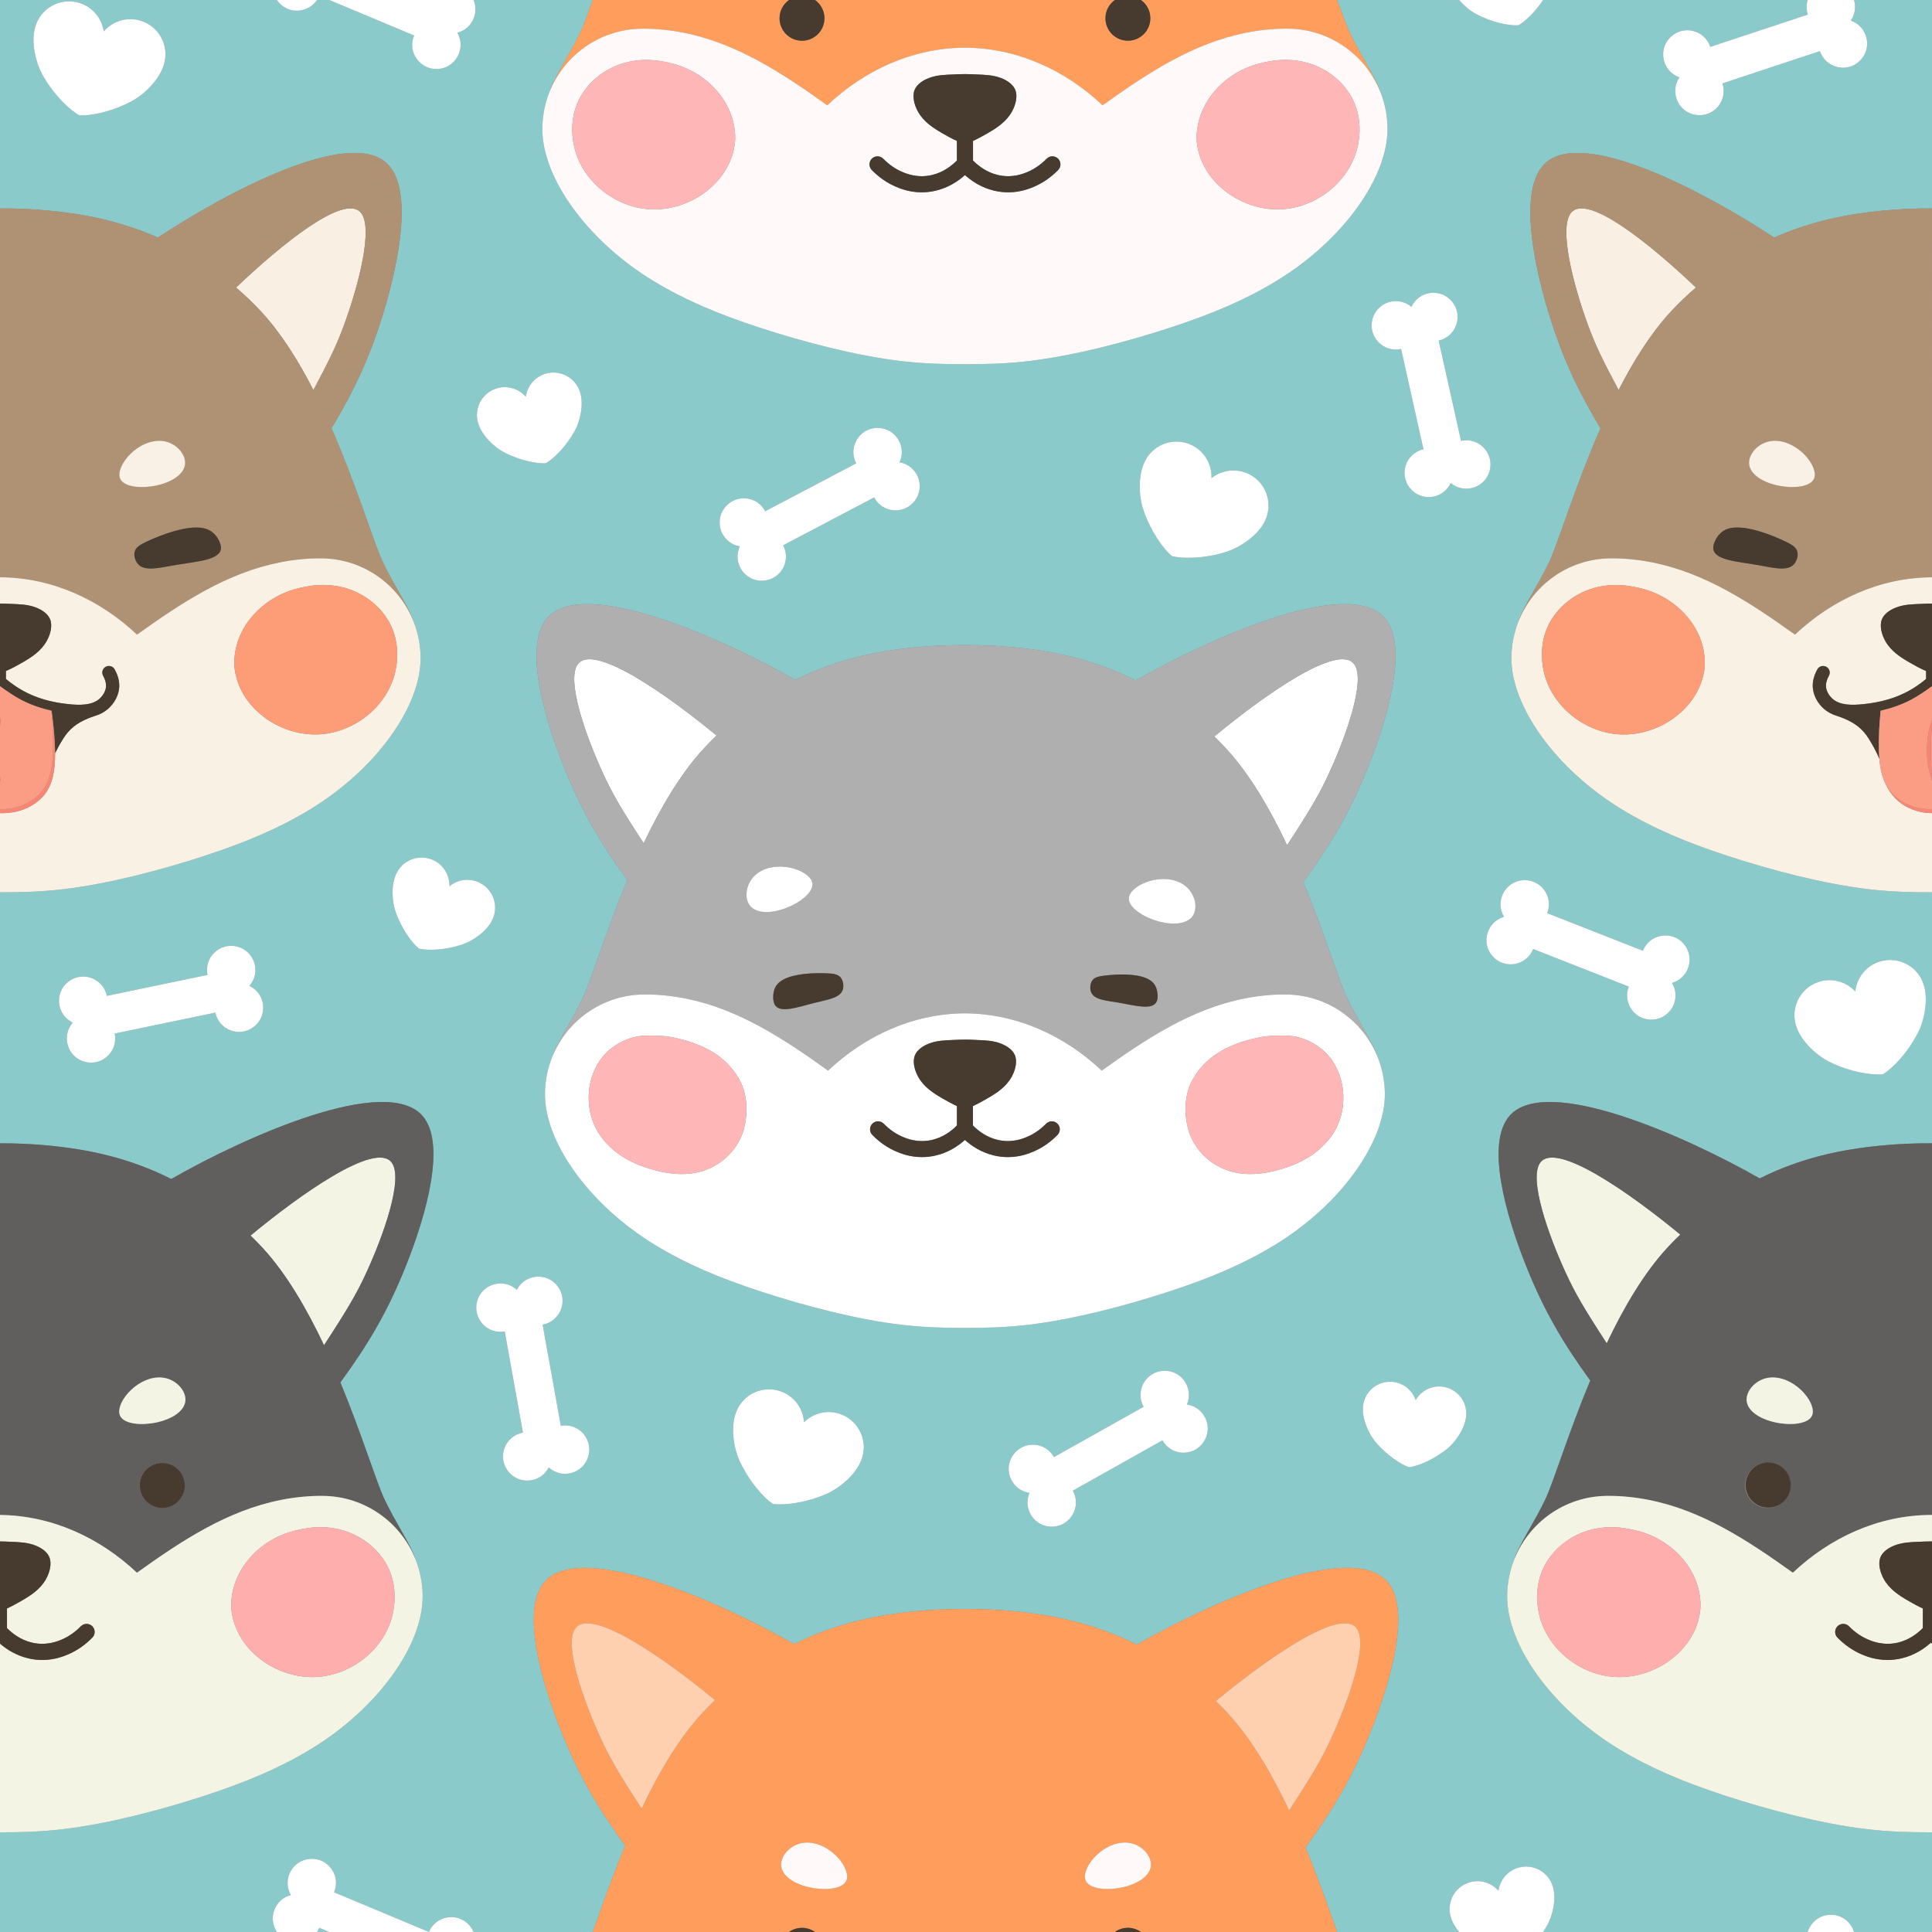 <?xml version="1.0" encoding="utf-8"?>
<!-- Generator: Adobe Illustrator 23.1.0, SVG Export Plug-In . SVG Version: 6.00 Build 0)  -->
<svg version="1.1" id="Layer_1" xmlns="http://www.w3.org/2000/svg" xmlns:xlink="http://www.w3.org/1999/xlink" x="0px" y="0px"
	 viewBox="0 0 5000 5000" style="enable-background:new 0 0 5000 5000;" xml:space="preserve">
<rect x="0" y="0" width="5000" height="5000" fill="#808080" stroke="none"/>
<style type="text/css">
	.st0{fill:#8BCACA;}
	.st1{fill:#FF9E5C;}
	.st2{fill:#FFF9F9;}
	.st3{fill:#473A2E;}
	.st4{fill:#FFB6B6;}
	.st5{fill:#FED0AF;}
	.st6{fill:#FFFFFF;}
	.st7{fill:#F9F0E3;}
	.st8{fill:#AF9274;}
	.st9{fill:#F9F1E4;}
	.st10{fill:#F9F1E5;}
	.st11{fill:#F78774;}
	.st12{fill:#FA9D84;}
	.st13{fill:#FC9D77;}
	.st14{fill:#AFAFAF;}
	.st15{fill:#F4F4E5;}
	.st16{fill:#605F5D;}
	.st17{fill:#FFAEAE;}
</style>
<g>
	<path class="st0" d="M4997.18,4742.01c-53.62,0.1-107.29-1.25-165.94-8.17c-117.49-13.87-254.98-50.09-367.1-86.81
		c-109.46-35.85-194.74-72.19-274.47-120.53c-174.07-105.55-291.98-271.46-289.06-399.15c0.01-0.6,0.03-1.2,0.04-1.79
		c0.76-31.54,7.13-61.67,18.13-89.48c-0.01,0.01-0.02,0.03-0.03,0.04c11.51-37.18,53.8-98.2,81.85-158.75
		c20.99-45.32,58.79-169.6,114.93-304.66c-70.55-96.89-119.54-180.88-164.58-292.92c-56.31-140.07-106.52-324.03-43.12-393.38
		c95.78-104.77,450.86,52.02,646.26,163.32c106.72-53.36,212.06-75.37,315.48-85.18c42.74-4.05,85.16-6.01,127.61-5.71
		c0.94-0.01,1.88,0.02,2.82,0.02v-649.62c-53.22,0.1-106.49-1.24-164.7-8.11c-116.61-13.77-253.08-49.71-364.36-86.17
		c-108.64-35.58-193.29-71.65-272.42-119.63c-172.77-104.76-289.8-269.44-286.91-396.17c0.01-0.59,0.03-1.19,0.04-1.78
		c0.75-31.3,7.08-61.21,18-88.81c-0.01,0.01-0.02,0.02-0.03,0.04c11.43-36.9,53.4-97.46,81.24-157.56
		c22.91-49.45,65.95-193.6,131.21-342.57c-58.53-97.51-98.52-182.68-132.68-293.52c-44.12-143.19-78.6-329.29-10.16-392.65
		c97.43-90.19,403.37,68.34,592.38,192.54c95.2-42.34,189.24-61.03,281.74-69.8c42.42-4.02,84.52-5.97,126.66-5.66V0h-201.78
		c5.19,17.15,3.16,36.62-8.3,53.37c43.92,15.11,56.68,71.09,23.65,103.74c-33.03,32.65-88.86,19.24-103.46-24.85
		c-82.27,27.23-170.23,56.35-252.5,83.59c14.6,44.09-22.2,88.17-68.19,81.68c-45.99-6.49-69.15-59.03-42.92-97.36
		c-43.92-15.11-56.68-71.09-23.65-103.74c33.03-32.65,88.86-19.24,103.46,24.85c82.27-27.23,170.23-56.35,252.5-83.59
		c-4.3-13-4.11-25.99-0.56-37.69h-684.72c-21.63,32.71-47.53,56.21-63.76,65.41v0c0,0,0,0,0,0c0,0,0,0,0,0l0,0
		c-22.2,1.52-67.04-6.29-110.12-29.4c-13.19-7.08-29.74-20.03-43.19-36.01h-315.92c12.59,35.34,22.76,63.27,30.59,80.16
		c27.98,60.38,70.15,121.23,81.64,158.31c-0.01-0.01-0.02-0.03-0.03-0.04c10.97,27.72,17.33,57.78,18.09,89.23
		c0.01,0.59,0.03,1.19,0.04,1.79c2.92,127.33-114.65,292.8-288.24,398.07c-79.51,48.22-164.55,84.46-273.7,120.22
		c-111.81,36.64-248.92,72.76-366.09,86.6c-58.49,6.91-112.01,8.25-165.48,8.16c-53.47,0.1-106.99-1.23-165.48-8.13
		c-117.17-13.82-254.28-49.93-366.1-86.55c-109.16-35.75-194.21-71.98-273.72-120.18c-173.6-105.24-291.2-270.69-288.3-398.03
		c0.01-0.6,0.03-1.19,0.04-1.79c0.76-31.45,7.11-61.5,18.08-89.23c-0.01,0.01-0.02,0.03-0.03,0.04
		c11.48-37.07,53.64-97.93,81.61-158.32c7.84-16.92,18.03-44.9,30.63-80.32h-308.43c14.14,33.65-3.75,74.73-41.95,84.68
		c23.23,40.22-3.88,90.84-50.23,93.8c-46.35,2.96-79.68-43.8-61.76-86.64C1000.25,61.97,924.43,30.26,852.06,0h-31.68
		c-22.22,33.27-71.47,37.99-99.14,6.11c-1.71-1.97-3.22-4.02-4.64-6.11H0v539.38c42.14-0.3,84.24,1.64,126.66,5.66
		c92.5,8.77,186.54,27.46,281.74,69.8c189.01-124.2,494.95-282.73,592.38-192.54c68.44,63.36,33.97,249.46-10.16,392.65
		c-34.16,110.84-74.16,196.01-132.68,293.52c65.26,148.97,108.31,293.12,131.21,342.57c27.84,60.1,69.81,120.67,81.24,157.56
		c-0.01-0.01-0.02-0.02-0.03-0.04c10.92,27.59,17.24,57.51,18,88.81c0.01,0.59,0.03,1.18,0.04,1.78
		c2.89,126.73-114.13,291.41-286.91,396.17c-79.13,47.98-163.78,84.05-272.42,119.63c-111.29,36.45-247.75,72.4-364.36,86.17
		c-58.22,6.87-111.48,8.21-164.7,8.11v649.62c41.51-0.2,83,1.73,124.79,5.69c104.38,9.9,210.71,32.28,318.44,86.71
		c194.82-111.38,552.72-270.11,648.95-164.85c63.4,69.35,13.19,253.31-43.12,393.38c-45.81,113.95-95.66,198.86-168.17,297.86
		c55.02,133.14,92.14,254.95,112.88,299.72c28.05,60.55,70.33,121.57,81.85,158.75c-0.01-0.01-0.02-0.03-0.03-0.04
		c11,27.8,17.37,57.94,18.13,89.48c0.01,0.6,0.03,1.19,0.04,1.79c2.92,127.68-114.99,293.6-289.06,399.15
		c-79.73,48.34-165.01,84.68-274.47,120.53c-112.12,36.73-249.61,72.94-367.1,86.81c-57.63,6.8-110.44,8.21-163.12,8.16V5000h716.6
		c-23.75-35.01-6.28-84.47,36.14-95.52c-23.23-40.22,3.88-90.84,50.23-93.8c46.35-2.96,79.68,43.79,61.76,86.64
		c79.95,33.43,165.44,69.18,245.38,102.61c17.92-42.85,74.61-51.96,105.05-16.88c4.57,5.27,7.95,11.01,10.45,16.95h308.43
		c21.07-59.2,48.93-139.24,83.96-223.51c-70.36-96.62-119.22-180.37-164.15-292.11c-56.16-139.68-106.26-323.13-43.03-392.3
		c95.51-104.49,449.63,51.84,644.5,162.82c106.42-53.22,211.47-75.18,314.61-84.97c42.62-4.05,84.92-6,127.26-5.7
		c42.34-0.31,84.64,1.64,127.26,5.68c104.1,9.87,210.13,32.17,317.57,86.45c194.27-111.09,551.18-269.41,647.15-164.45
		c63.24,69.16,13.17,252.62-42.97,392.31c-45.67,113.64-95.38,198.32-167.68,297.06c34.11,82.53,61.32,160.67,82,218.73h315.92
		c-9.72-11.55-17.82-24.68-21.83-38.37c-0.02-0.05-0.04-0.1-0.06-0.16c-11.47-38.18,10.18-78.44,48.36-89.91
		c27.99-8.41,57.04,1.03,75.1,21.68c3.69-27.19,22.73-51.07,50.72-59.48c38.18-11.47,78.44,10.18,89.91,48.36
		c0.02,0.05,0.02,0.11,0.04,0.16c10.03,32.5-1.01,75.2-13.25,97.9c-3.74,6.94-7.76,13.53-11.92,19.82h684.72
		c8.49-27.99,36.32-48.57,68.75-43.99c25.89,3.65,44.54,21.9,51.22,43.99H5000v-257.99
		C4999.06,4742.01,4998.12,4742.02,4997.18,4742.01z M4706.16,2541.28c34.89-11.61,71.78-0.82,95.26,24.48
		c3.63-34.33,26.7-65.08,61.59-76.69c47.6-15.84,99.03,9.9,114.87,57.5c0.02,0.07,0.03,0.14,0.06,0.2
		c13.82,40.5,1.51,94.62-13.04,123.62c-27.6,54.97-68.08,95.48-92.03,110v0c0,0,0,0,0,0c0,0,0,0,0,0v0
		c-27.87,2.73-84.55-5.43-139.59-32.89c-29.03-14.49-71.32-50.44-84.53-91.14c-0.02-0.07-0.06-0.13-0.08-0.2
		C4632.82,2608.56,4658.56,2557.13,4706.16,2541.28z M424.6,165.77c-0.02,0.07-0.05,0.13-0.07,0.2
		c-11.63,41.18-52.5,78.73-80.96,94.33c-53.94,29.57-110.27,39.91-138.22,38.25v0c0,0,0,0,0,0c0,0,0,0,0,0v0
		c-24.49-13.58-66.5-52.5-96.2-106.37c-15.66-28.42-30.05-82.02-17.8-123.03c0.02-0.07,0.03-0.14,0.05-0.21
		c14-48.17,64.4-75.88,112.57-61.88c35.31,10.26,59.54,40.1,64.5,74.26c22.49-26.19,58.94-38.4,94.25-28.14
		C410.9,67.2,438.6,117.6,424.6,165.77z M657.23,2657.19c-36.55,28.65-90.48,8.94-99.93-36.54
		c-84.84,17.64-175.57,36.49-260.41,54.13c9.45,45.47-32.15,85.05-77.1,73.33c-44.94-11.71-61.94-66.56-31.49-101.64
		c-41.9-20.03-48.17-77.11-11.62-105.77c36.55-28.65,90.48-8.94,99.93,36.53c84.84-17.64,175.57-36.49,260.41-54.13
		c-9.45-45.47,32.15-85.05,77.1-73.33c44.94,11.71,61.94,66.56,31.49,101.64C687.51,2571.46,693.78,2628.54,657.23,2657.19z
		 M2963.47,1192.82c0.03-0.06,0.05-0.13,0.09-0.19c22.66-44.76,77.32-62.66,122.07-40c32.81,16.61,51.1,50.42,49.65,84.91
		c26.95-21.58,65.02-26.84,97.83-10.22c44.75,22.67,62.66,77.32,40,122.07c-0.03,0.06-0.07,0.12-0.1,0.18
		c-19.05,38.32-66.16,67.67-97,77.73c-58.48,19.08-115.75,18.83-142.91,12.03v0c0,0,0,0,0,0c0,0,0,0,0,0v0
		c-21.55-17.88-55.65-63.89-74.87-122.32C2948.07,1286.2,2943.85,1230.86,2963.47,1192.82z M1874.31,1315.52
		c27.23-37.63,84.5-33.55,106.14,7.55c76.68-40.36,158.68-83.52,235.37-123.87c-21.63-41.1,7.44-90.62,53.87-91.76
		c46.43-1.14,77.9,46.89,58.31,89c45.8,7.7,67.58,60.83,40.35,98.46c-27.23,37.63-84.5,33.55-106.14-7.55
		c-76.68,40.36-158.68,83.52-235.37,123.87c21.63,41.1-7.44,90.62-53.87,91.76c-46.43,1.14-77.9-46.89-58.31-89
		C1868.86,1406.28,1847.08,1353.14,1874.31,1315.52z M1285.73,1005c27.99-8.41,57.04,1.03,75.11,21.68
		c3.69-27.19,22.73-51.07,50.72-59.48c38.18-11.47,78.44,10.18,89.91,48.36c0.02,0.05,0.02,0.11,0.04,0.16
		c10.03,32.5-1.01,75.2-13.25,97.9c-23.21,43.03-56.32,74.26-75.68,85.23v0c0,0,0,0,0,0c0,0,0,0,0,0l0,0
		c-22.2,1.52-67.04-6.29-110.12-29.4c-22.72-12.19-55.48-41.74-65.02-74.38c-0.02-0.05-0.04-0.1-0.06-0.16
		C1225.89,1056.73,1247.54,1016.47,1285.73,1005z M1197.85,2443.85c-46.24,15.87-91.75,16.35-113.42,11.28l0,0c0,0,0,0,0,0
		c0,0,0,0,0,0v0c-17.34-13.95-44.99-50.1-60.97-96.3c-8.43-24.37-12.45-68.3,2.69-98.76c0.02-0.05,0.04-0.1,0.07-0.16
		c17.47-35.84,60.69-50.72,96.53-33.25c26.27,12.81,41.21,39.45,40.47,66.88c21.15-17.47,51.35-22.11,77.62-9.3
		c35.84,17.47,50.72,60.69,33.25,96.53c-0.02,0.05-0.06,0.1-0.08,0.15C1259.32,2411.59,1222.24,2435.48,1197.85,2443.85z
		 M1522.6,3768.99c-12.93,44.61-68.22,60.11-102.45,28.73c-21.16,41.34-78.39,46.06-106.04,8.75
		c-27.65-37.32-6.48-90.69,39.23-98.91c-15.33-85.29-31.72-176.49-47.06-261.78c-45.71,8.22-84.15-34.45-71.22-79.05
		c12.93-44.61,68.22-60.11,102.45-28.73c21.16-41.34,78.39-46.06,106.04-8.75c27.65,37.31,6.48,90.69-39.23,98.91
		c15.33,85.29,31.72,176.49,47.06,261.78C1497.09,3681.72,1535.53,3724.38,1522.6,3768.99z M2229.52,3777.59
		c-0.03,0.07-0.06,0.13-0.09,0.19c-14.94,40.1-58.72,74.21-88.35,87.45c-56.16,25.09-113.14,30.82-140.87,26.9l0,0c0,0,0,0,0,0
		c0,0,0,0,0,0l0,0c-23.3-15.53-62.02-57.72-87.24-113.83c-13.31-29.59-23.29-84.19-7.75-124.06c0.03-0.07,0.04-0.14,0.07-0.2
		c17.86-46.88,70.35-70.4,117.23-52.54c34.36,13.09,56.09,44.8,58.25,79.25c24.54-24.28,61.86-33.48,96.22-20.39
		C2223.86,3678.23,2247.38,3730.71,2229.52,3777.59z M3114.7,3732.32c-26.21,38.34-83.57,35.81-106.3-4.69
		c-75.57,42.4-156.38,87.75-231.95,130.15c22.73,40.5-5,90.78-51.39,93.17c-46.38,2.39-79.13-44.78-60.68-87.4
		c-45.99-6.46-69.19-58.99-42.98-97.34c26.21-38.34,83.57-35.81,106.3,4.69c75.57-42.41,156.38-87.75,231.95-130.15
		c-22.73-40.5,5-90.78,51.39-93.17s79.13,44.78,60.68,87.4C3117.71,3641.45,3140.91,3693.97,3114.7,3732.32z M3297.45,3222.98
		c-79.01,47.91-163.53,83.92-272,119.45c-111.12,36.4-247.37,72.29-363.8,86.03c-58.13,6.86-111.31,8.19-164.45,8.1
		c-53.14,0.1-106.32-1.23-164.45-8.1c-116.43-13.74-252.69-49.64-363.8-86.03c-108.47-35.53-192.99-71.54-272-119.45
		c-172.51-104.6-289.35-269.02-286.46-395.56c0.01-0.59,0.03-1.18,0.04-1.78c0.75-31.25,7.07-61.12,17.97-88.67
		c-0.01,0.01-0.02,0.02-0.03,0.04c11.41-36.84,53.32-97.31,81.11-157.32c20.8-44.91,58.26-168.07,113.9-301.92
		c-69.91-96.02-118.46-179.25-163.1-290.29c-55.8-138.81-105.57-321.12-42.73-389.84c94.92-103.83,446.8,51.55,640.45,161.85
		c105.76-52.88,210.15-74.69,312.65-84.41c42.35-4.02,84.39-5.96,126.46-5.66c42.07-0.3,84.11,1.64,126.46,5.66
		c103.44,9.81,208.81,31.98,315.58,85.93c193.06-110.38,547.75-267.68,643.11-163.37c62.83,68.73,13.07,251.04-42.73,389.84
		c-45.4,112.93-94.8,197.07-166.66,295.19c54.53,131.94,91.31,252.66,111.86,297.02c27.8,60.01,69.7,120.48,81.11,157.32
		c-0.01-0.01-0.02-0.02-0.03-0.04c10.9,27.55,17.22,57.42,17.97,88.67c0.01,0.59,0.03,1.18,0.04,1.78
		C3586.81,2953.96,3469.96,3118.38,3297.45,3222.98z M3794.36,3665.09c0,0.05-0.02,0.11-0.02,0.16
		c-2.93,32.93-28.58,67.29-47.95,83.2c-36.71,30.17-77.99,46.08-99.45,48.83v0c0,0,0,0,0,0c0,0,0,0,0,0v0
		c-20.53-6.8-58-30.33-88.26-66.97c-15.96-19.33-34.55-57.96-31.13-90.84c0.01-0.05,0-0.11,0.01-0.16
		c3.73-38.57,38.02-66.82,76.6-63.09c28.27,2.73,50.94,21.91,59.59,47.14c13.32-23.1,39.24-37.59,67.52-34.85
		C3769.84,3592.22,3798.09,3626.51,3794.36,3665.09z M3754.43,1250c-19.43,42.19-76.41,49.28-105.59,13.15
		c-29.18-36.13-10.25-90.34,35.08-100.45c-18.86-84.58-39.03-175.02-57.9-259.6c-45.33,10.11-85.5-30.92-74.44-76.03
		c11.06-45.11,65.66-62.9,101.17-32.96c19.43-42.19,76.41-49.28,105.59-13.15c29.18,36.13,10.25,90.34-35.08,100.45
		c18.86,84.58,39.03,175.02,57.9,259.6c45.33-10.11,85.5,30.92,74.44,76.03C3844.54,1262.15,3789.94,1279.93,3754.43,1250z
		 M3863.11,2475.14c-31.19-34.42-15.36-89.62,29.32-102.28c-24.08-39.71,1.93-90.9,48.21-94.85c46.28-3.95,80.6,42.08,63.6,85.3
		c80.64,31.71,166.88,65.63,247.52,97.34c17-43.22,73.48-53.54,104.67-19.13c31.19,34.42,15.36,89.62-29.32,102.28
		c24.08,39.71-1.93,90.9-48.21,94.86c-46.28,3.95-80.6-42.08-63.6-85.3c-80.64-31.71-166.88-65.63-247.52-97.34
		C3950.78,2499.23,3894.29,2509.56,3863.11,2475.14z"/>
	<path class="st0" d="M820.38,5000h31.68c-8.63-3.61-17.24-7.21-25.77-10.78C824.66,4993.13,822.61,4996.66,820.38,5000z"/>
	<path class="st1" d="M1421.8,238.63c0.01-0.01,0.02-0.02,0.03-0.04c4.7-11.88,10.25-23.33,16.57-34.28
		c6.32-10.95,13.42-21.39,21.21-31.25c1.95-2.47,3.94-4.9,5.98-7.29c4.07-4.78,8.31-9.42,12.71-13.89
		c11-11.19,23.01-21.39,35.87-30.44c5.15-3.62,10.43-7.06,15.84-10.31c2.71-1.62,5.44-3.2,8.21-4.73c5.54-3.05,11.2-5.91,16.97-8.56
		c5.77-2.65,11.66-5.1,17.65-7.33c8.99-3.35,18.21-6.21,27.63-8.55c6.28-1.56,12.65-2.9,19.11-4c12.91-2.19,26.14-3.43,39.61-3.64
		c36.77-0.57,74.38,3.25,110.52,10.45c137.27,27.34,253.43,103.42,371.27,187.78c96.75-91.13,220.81-148.42,356.29-149.21
		c135.48,0.77,259.55,58.03,356.31,149.15c117.82-84.38,233.97-160.47,371.24-187.84c36.14-7.2,73.74-11.03,110.52-10.47
		c30.32,0.46,59.39,6.14,86.35,16.17c5.99,2.23,11.88,4.68,17.65,7.33c20.21,9.28,39.02,21.08,56.04,35
		c7.29,5.97,14.26,12.32,20.86,19.03c4.4,4.48,8.64,9.11,12.71,13.89c4.07,4.78,7.97,9.72,11.69,14.79
		c13.02,17.76,23.85,37.23,32.08,58.02c0.01,0.01,0.02,0.02,0.03,0.04c-11.48-37.07-53.66-97.92-81.64-158.31
		c-7.83-16.89-18-44.82-30.59-80.16H2952.7c14.73,10.54,24.37,27.75,24.37,47.25c0,32.09-26.01,58.11-58.11,58.12
		c-32.09,0-58.11-26.01-58.12-58.11c0-19.5,9.64-36.72,24.37-47.26h-776c14.79,10.53,24.46,27.78,24.46,47.32
		c0,32.09-26.01,58.11-58.11,58.12c-32.1,0-58.12-26.01-58.12-58.11c0-19.54,9.67-36.79,24.46-47.32h-507.86
		c-12.61,35.42-22.8,63.4-30.63,80.32C1475.44,140.7,1433.28,201.56,1421.8,238.63z"/>
	<path class="st2" d="M3528.94,165.62c-4.07-4.78-8.31-9.42-12.71-13.89c-6.6-6.71-13.56-13.07-20.86-19.03
		c-17.02-13.92-35.83-25.72-56.04-35c-5.77-2.65-11.66-5.1-17.65-7.33c-26.96-10.03-56.03-15.71-86.35-16.17
		c-36.77-0.56-74.38,3.27-110.52,10.47c-137.26,27.36-253.41,103.46-371.24,187.84c-96.76-91.12-220.83-148.38-356.31-149.15
		c-135.48,0.79-259.54,58.07-356.29,149.21c-117.84-84.36-234-160.44-371.27-187.78c-36.14-7.2-73.74-11.02-110.52-10.45
		c-13.48,0.21-26.71,1.45-39.61,3.64c-6.45,1.1-12.82,2.43-19.11,4c-9.42,2.35-18.64,5.21-27.63,8.55
		c-5.99,2.23-11.88,4.68-17.65,7.33c-5.77,2.65-11.43,5.51-16.97,8.56c-2.77,1.53-5.5,3.1-8.21,4.73
		c-5.41,3.25-10.69,6.69-15.84,10.31c-12.86,9.06-24.87,19.25-35.87,30.44c-4.4,4.48-8.64,9.11-12.71,13.89
		c-2.03,2.39-4.03,4.82-5.98,7.29c-7.8,9.86-14.89,20.3-21.21,31.25c-6.32,10.95-11.87,22.4-16.57,34.28
		c-10.97,27.73-17.32,57.78-18.08,89.23c-0.01,0.59-0.03,1.19-0.04,1.79c-2.9,127.33,114.7,292.78,288.3,398.03
		c79.51,48.2,164.56,84.44,273.72,120.18c111.82,36.62,248.93,72.72,366.1,86.55c58.49,6.9,112.01,8.24,165.48,8.13
		c53.47,0.09,106.99-1.25,165.48-8.16c117.17-13.84,254.28-49.97,366.09-86.6c109.15-35.76,194.2-72.01,273.7-120.22
		c173.59-105.27,291.15-270.74,288.24-398.07c-0.01-0.6-0.03-1.19-0.04-1.79c-0.76-31.45-7.12-61.5-18.09-89.23
		c-8.23-20.79-19.05-40.26-32.08-58.02C3536.91,175.33,3533.01,170.4,3528.94,165.62z M1901.95,369.99
		c-9.32,78.24-66.88,120.42-82.63,131.56c-15.15,10.72-87.96,59.12-181.78,32.55c-67.83-19.21-126.32-71.86-147.7-140.19
		c-4.05-12.93-24.87-84.31,16.25-149.82c31.57-50.3,78.22-70.67,98.22-77.64c60.63-21.13,113.47-7.21,133-2.72
		c29.73,6.84,80.13,26.74,119.49,73.09C1904.28,292.72,1904.18,351.29,1901.95,369.99z M2738.45,439.95
		c-18.44,18.82-39.32,33.31-62.07,43.09c-9.69,4.16-34.12,14.66-67.17,14.66c-11.32,0-23.64-1.23-36.73-4.37
		c-32.27-7.73-57.26-24.18-75.19-40.29c-17.92,16.11-42.91,32.56-75.18,40.3c-13.09,3.14-25.42,4.37-36.73,4.37
		c-33.05,0-57.48-10.49-67.17-14.66c-22.75-9.77-43.63-24.26-62.08-43.07c-8.06-8.22-7.93-21.41,0.29-29.47
		c8.22-8.05,21.41-7.93,29.47,0.29c14.62,14.91,31.03,26.34,48.76,33.95c9.87,4.24,39.89,17.13,77.74,8.05
		c28.65-6.87,50.02-23.19,64.06-37.49l0-50.54c-12.61-5.79-24.88-12.5-37.07-19.57c-24.74-14.35-49.25-29.95-64.06-57.08
		c-9.52-17.44-15.03-39.65-8.01-56.15c6.02-14.14,21.25-24.08,36.47-29.95c20.99-8.09,41.97-8.44,63.16-9.36
		c10.08-0.44,20.21-1,30.33-0.94c10.11-0.07,20.25,0.5,30.33,0.93c21.2,0.92,42.18,1.27,63.17,9.35
		c15.23,5.87,30.46,15.8,36.48,29.94c7.02,16.49,1.51,38.7-8,56.15c-14.8,27.13-39.31,42.74-64.05,57.09
		c-12.19,7.07-24.46,13.79-37.07,19.58l0,50.54c14.04,14.3,35.42,30.61,64.07,37.48c37.86,9.08,67.87-3.82,77.73-8.06
		c17.73-7.62,34.14-19.04,48.75-33.96c8.05-8.22,21.25-8.36,29.47-0.3C2746.37,418.54,2746.5,431.73,2738.45,439.95z
		 M3509.72,393.76c-21.37,68.33-79.85,120.99-147.68,140.21c-93.82,26.59-166.64-21.8-181.79-32.52
		c-15.75-11.14-73.32-53.31-82.65-131.55c-2.23-18.7-2.34-77.27,45.13-133.18c39.36-46.36,89.75-66.26,119.48-73.11
		c19.53-4.5,72.36-18.42,133,2.7c20,6.97,66.65,27.33,98.23,77.63C3534.58,309.45,3513.76,380.82,3509.72,393.76z"/>
	<path class="st3" d="M2017.45,47.32c0,32.09,26.02,58.11,58.12,58.11c32.09,0,58.11-26.02,58.11-58.12
		c0-19.54-9.68-36.78-24.46-47.32h-67.3C2027.12,10.54,2017.44,27.78,2017.45,47.32z"/>
	<path class="st3" d="M2860.84,47.26c0,32.09,26.02,58.11,58.12,58.11c32.09,0,58.11-26.02,58.11-58.12
		c0-19.5-9.64-36.71-24.37-47.25h-67.48C2870.48,10.54,2860.84,27.76,2860.84,47.26z"/>
	<path class="st3" d="M2708.68,410.79c-14.62,14.92-31.02,26.34-48.75,33.96c-9.86,4.24-39.88,17.14-77.73,8.06
		c-28.65-6.87-50.02-23.18-64.07-37.48l0-50.54c12.61-5.79,24.88-12.51,37.07-19.58c24.74-14.35,49.25-29.96,64.05-57.09
		c9.52-17.45,15.03-39.66,8-56.15c-6.02-14.14-21.25-24.08-36.48-29.94c-20.99-8.09-41.97-8.44-63.17-9.35
		c-10.08-0.44-20.21-1-30.33-0.93c-10.11-0.06-20.25,0.5-30.33,0.94c-21.2,0.92-42.18,1.27-63.16,9.36
		c-15.22,5.87-30.45,15.81-36.47,29.95c-7.02,16.49-1.51,38.7,8.01,56.15c14.81,27.13,39.31,42.73,64.06,57.08
		c12.19,7.07,24.46,13.78,37.07,19.57l0,50.54c-14.04,14.3-35.41,30.62-64.06,37.49c-37.85,9.08-67.87-3.81-77.74-8.05
		c-17.73-7.61-34.14-19.04-48.76-33.95c-8.06-8.22-21.25-8.35-29.47-0.29c-8.22,8.06-8.35,21.25-0.29,29.47
		c18.44,18.81,39.33,33.31,62.08,43.07c9.69,4.16,34.12,14.66,67.17,14.66c11.32,0,23.65-1.24,36.73-4.37
		c32.27-7.74,57.26-24.19,75.18-40.3c17.93,16.1,42.92,32.55,75.19,40.29c13.09,3.14,25.42,4.37,36.73,4.37
		c33.04,0,57.48-10.5,67.17-14.66c22.75-9.77,43.63-24.27,62.07-43.09c8.06-8.22,7.92-21.41-0.3-29.47
		C2729.93,402.43,2716.74,402.57,2708.68,410.79z"/>
	<path class="st4" d="M1737.31,163.73c-19.53-4.49-72.36-18.41-133,2.72c-20,6.97-66.65,27.34-98.22,77.64
		c-41.13,65.52-20.3,136.89-16.25,149.82c21.38,68.32,79.87,120.97,147.7,140.19c93.82,26.58,166.64-21.83,181.78-32.55
		c15.75-11.14,73.31-53.32,82.63-131.56c2.23-18.7,2.33-77.27-45.15-133.18C1817.44,190.47,1767.04,170.57,1737.31,163.73z"/>
	<path class="st4" d="M3395.21,166.3c-60.64-21.12-113.47-7.2-133-2.7c-29.73,6.85-80.12,26.75-119.48,73.11
		c-47.47,55.91-47.36,114.49-45.13,133.18c9.33,78.23,66.9,120.41,82.65,131.55c15.15,10.71,87.97,59.11,181.79,32.52
		c67.82-19.22,126.31-71.88,147.68-140.21c4.04-12.93,24.86-84.31-16.28-149.82C3461.86,193.64,3415.21,173.27,3395.21,166.3z"/>
	<path class="st1" d="M3546.2,4484.21c56.14-139.69,106.21-323.15,42.97-392.31c-95.97-104.96-452.88,53.36-647.15,164.45
		c-107.44-54.28-213.48-76.58-317.57-86.45c-42.62-4.04-84.92-5.99-127.26-5.68c-42.34-0.3-84.64,1.65-127.26,5.7
		c-103.14,9.79-208.19,31.75-314.61,84.97c-194.88-110.98-548.99-267.31-644.5-162.82c-63.23,69.17-13.13,252.62,43.03,392.3
		c44.93,111.73,93.79,195.48,164.15,292.11c-35.03,84.28-62.88,164.31-83.96,223.51h507.86c9.5-6.77,21.09-10.79,33.65-10.79
		c12.56,0,24.15,4.02,33.66,10.79h776c9.52-6.81,21.14-10.86,33.74-10.86c12.6,0,24.23,4.05,33.75,10.86h507.82
		c-20.68-58.06-47.89-136.19-82-218.73C3450.81,4682.54,3500.52,4597.86,3546.2,4484.21z M1817,4433.84
		c-60.92,66.05-112.89,155.18-156.41,246.67c-60.18-92.25-81.47-129.45-104.38-178.83c-45.9-98.92-98.33-246.77-67-287.86
		c42.09-55.2,235.37,82.3,361.18,186.05C1838.85,4410.91,1827.69,4422.25,1817,4433.84z M2191.91,4862.56
		c-9.38,45.37-154.04,29.26-169.22-27.98c-7.28-27.45,21.37-62.57,59.75-65.74C2142.21,4763.9,2198.92,4828.66,2191.91,4862.56z
		 M2977.51,4834.5c-15.17,57.23-159.83,73.37-169.22,28c-7.02-33.89,49.68-98.66,109.46-93.74
		C2956.13,4771.93,2984.79,4807.05,2977.51,4834.5z M3177.42,4433.73c-9.89-10.72-20.19-21.21-30.81-31.45
		c125.69-104.04,321.75-244.26,364.19-188.62c31.33,41.08-21.08,188.94-66.96,287.87c-23.31,50.26-44.97,87.93-107.6,183.83
		C3292.23,4592.13,3239.46,4500.97,3177.42,4433.73z"/>
	<path class="st5" d="M3510.8,4213.66c-42.44-55.65-238.49,84.58-364.19,188.62c10.61,10.25,20.92,20.73,30.81,31.45
		c62.04,67.24,114.81,158.4,158.82,251.62c62.64-95.89,84.29-133.57,107.6-183.83C3489.72,4402.6,3542.13,4254.75,3510.8,4213.66z"
		/>
	<path class="st5" d="M1489.2,4213.82c-31.33,41.09,21.1,188.94,67,287.86c22.91,49.38,44.2,86.58,104.38,178.83
		c43.52-91.49,95.49-180.62,156.41-246.67c10.69-11.59,21.86-22.93,33.39-33.97C1724.58,4296.13,1531.29,4158.62,1489.2,4213.82z"/>
	<path class="st2" d="M2082.44,4768.84c-38.38,3.17-67.03,38.29-59.75,65.74c15.18,57.23,159.84,73.35,169.22,27.98
		C2198.92,4828.66,2142.21,4763.9,2082.44,4768.84z"/>
	<path class="st2" d="M2917.75,4768.77c-59.78-4.93-116.47,59.84-109.46,93.74c9.39,45.37,154.05,29.23,169.22-28
		C2984.79,4807.05,2956.13,4771.93,2917.75,4768.77z"/>
	<path class="st3" d="M2041.91,5000h67.3c-9.5-6.77-21.1-10.79-33.66-10.79C2063,4989.21,2051.41,4993.23,2041.91,5000z"/>
	<path class="st3" d="M2885.21,5000h67.48c-9.52-6.81-21.15-10.86-33.75-10.86C2906.35,4989.14,2894.73,4993.19,2885.21,5000z"/>
	<path class="st6" d="M1237.42,1095.07c9.54,32.64,42.3,62.19,65.02,74.38c43.08,23.11,87.92,30.92,110.12,29.4l0,0c0,0,0,0,0,0
		c0,0,0,0,0,0v0c19.36-10.97,52.47-42.2,75.68-85.23c12.24-22.7,23.28-65.4,13.25-97.9c-0.02-0.05-0.02-0.11-0.04-0.16
		c-11.47-38.18-51.73-59.84-89.91-48.36c-27.99,8.41-47.03,32.3-50.72,59.48c-18.06-20.65-47.12-30.09-75.11-21.68
		c-38.18,11.47-59.84,51.73-48.36,89.91C1237.38,1094.96,1237.4,1095.02,1237.42,1095.07z"/>
	<path class="st6" d="M1274,2380.91c0.03-0.05,0.06-0.1,0.08-0.15c17.47-35.84,2.59-79.05-33.25-96.53
		c-26.27-12.81-56.46-8.17-77.62,9.3c0.74-27.43-14.21-54.07-40.47-66.88c-35.84-17.47-79.05-2.59-96.53,33.25
		c-0.02,0.05-0.04,0.1-0.07,0.16c-15.13,30.46-11.11,74.39-2.69,98.76c15.98,46.2,43.62,82.36,60.97,96.3v0c0,0,0,0,0,0c0,0,0,0,0,0
		l0,0c21.67,5.07,67.18,4.59,113.42-11.28C1222.24,2435.48,1259.32,2411.59,1274,2380.91z"/>
	<path class="st6" d="M3819.63,36.01c43.08,23.11,87.92,30.92,110.12,29.4l0,0c0,0,0,0,0,0c0,0,0,0,0,0v0
		c16.24-9.2,42.14-32.7,63.76-65.41h-217.08C3789.88,15.99,3806.43,28.94,3819.63,36.01z"/>
	<path class="st6" d="M3033.08,1439.34L3033.08,1439.34C3033.08,1439.34,3033.08,1439.34,3033.08,1439.34
		C3033.09,1439.34,3033.09,1439.34,3033.08,1439.34L3033.08,1439.34c27.17,6.8,84.44,7.05,142.92-12.03
		c30.85-10.07,77.95-39.41,97-77.73c0.03-0.06,0.07-0.12,0.1-0.18c22.66-44.75,4.76-99.41-40-122.07
		c-32.81-16.61-70.88-11.36-97.83,10.22c1.45-34.49-16.84-68.29-49.65-84.91c-44.75-22.66-99.41-4.76-122.07,40
		c-0.03,0.06-0.05,0.13-0.09,0.19c-19.62,38.03-15.4,93.37-5.26,124.2C2977.44,1375.45,3011.53,1421.46,3033.08,1439.34z"/>
	<path class="st6" d="M2176.98,3660.37c-34.36-13.09-71.68-3.89-96.22,20.39c-2.16-34.45-23.89-66.16-58.25-79.25
		c-46.88-17.86-99.36,5.66-117.23,52.54c-0.03,0.07-0.04,0.14-0.07,0.2c-15.54,39.87-5.55,94.47,7.75,124.06
		c25.22,56.1,63.94,98.3,87.24,113.83l0,0c0,0,0,0,0,0c0,0,0,0,0,0l0,0c27.72,3.92,84.71-1.81,140.87-26.9
		c29.63-13.23,73.41-47.34,88.35-87.45c0.03-0.07,0.06-0.13,0.09-0.19C2247.38,3730.71,2223.86,3678.23,2176.98,3660.37z"/>
	<path class="st6" d="M3731.26,3588.49c-28.27-2.73-54.2,11.75-67.52,34.85c-8.65-25.22-31.32-44.41-59.59-47.14
		c-38.58-3.73-72.87,24.52-76.6,63.09c0,0.05,0,0.11-0.01,0.16c-3.43,32.88,15.17,71.51,31.13,90.84
		c30.26,36.64,67.72,60.17,88.26,66.97v0c0,0,0,0,0,0c0,0,0,0,0,0v0c21.46-2.75,62.74-18.66,99.45-48.83
		c19.37-15.91,45.01-50.27,47.95-83.2c0.01-0.05,0.02-0.11,0.02-0.16C3798.09,3626.51,3769.84,3592.22,3731.26,3588.49z"/>
	<path class="st6" d="M362.72,53.2c-35.31-10.26-71.76,1.95-94.25,28.14c-4.95-34.16-29.18-64-64.5-74.26
		C155.8-6.92,105.4,20.78,91.4,68.96c-0.02,0.07-0.03,0.14-0.05,0.21c-12.25,41,2.14,94.61,17.8,123.03
		c29.7,53.87,71.71,92.78,96.2,106.37v0c0,0,0,0,0,0c0,0,0,0,0,0v0c27.95,1.65,84.28-8.68,138.22-38.25
		c28.45-15.6,69.32-53.15,80.96-94.33c0.02-0.07,0.05-0.13,0.07-0.2C438.6,117.6,410.9,67.2,362.72,53.2z"/>
	<path class="st6" d="M4648.74,2656.36c13.21,40.7,55.5,76.65,84.53,91.14c55.04,27.47,111.72,35.62,139.59,32.89v0c0,0,0,0,0,0
		c0,0,0,0,0,0v0c23.94-14.52,64.43-55.02,92.03-110c14.56-29,26.86-83.12,13.04-123.62c-0.02-0.07-0.04-0.14-0.06-0.2
		c-15.84-47.6-67.28-73.34-114.87-57.5c-34.89,11.61-57.95,42.36-61.59,76.69c-23.48-25.3-60.37-36.1-95.26-24.48
		c-47.6,15.84-73.34,67.28-57.5,114.87C4648.69,2656.23,4648.72,2656.29,4648.74,2656.36z"/>
	<path class="st7" d="M676.99,807.66c50.87,55.14,95.47,126.44,134.1,201.73c45-84.06,61.96-121.06,79.44-168.79
		c37.32-101.91,77.07-252.9,42.59-291.05c-43.66-48.31-206.33,84.29-322.16,194.58C634.25,764.15,656.48,785.43,676.99,807.66z"/>
	<path class="st8" d="M724.11,1455.51c35.97-7.17,73.39-10.97,110-10.41c107.31,1.64,198.83,68.89,236.24,163.47
		c0.01,0.01,0.02,0.02,0.03,0.04c-11.43-36.9-53.4-97.46-81.24-157.56c-22.91-49.45-65.95-193.6-131.21-342.57
		c58.53-97.51,98.52-182.68,132.68-293.52c44.12-143.19,78.6-329.29,10.16-392.65c-97.43-90.19-403.37,68.34-592.38,192.54
		c-95.2-42.34-189.24-61.03-281.74-69.8c-42.42-4.02-84.52-5.97-126.66-5.66v954.58c134.84,0.78,258.32,57.78,354.62,148.47
		C471.89,1558.46,587.5,1482.74,724.11,1455.51z M933.12,549.55c34.48,38.15-5.27,189.14-42.59,291.05
		c-17.48,47.73-34.45,84.73-79.44,168.79c-38.63-75.29-83.23-146.59-134.1-201.73c-20.51-22.23-42.75-43.52-66.03-63.53
		C726.79,633.84,889.46,501.24,933.12,549.55z M309.59,1234.38c-6.98-33.73,49.45-98.19,108.95-93.28
		c38.2,3.15,66.72,38.1,59.47,65.43C462.9,1263.48,318.93,1279.53,309.59,1234.38z M349.33,1425.3
		c4.24-10.88,16.88-17.47,31.06-24.05c41.24-19.15,95.55-38.27,134.36-35.92c17.5,1.06,31.85,6.48,43.25,20.28
		c7.73,9.37,14.1,22.59,13.86,32.82c-0.73,31.09-62.42,34.59-116.13,43.6c-41.86,7.02-78.87,17.4-97.25-0.85
		C349.5,1452.26,344.96,1436.5,349.33,1425.3z"/>
	<path class="st9" d="M164.7,2301.13c116.61-13.77,253.08-49.71,364.36-86.17c108.64-35.58,193.29-71.65,272.42-119.63
		c172.78-104.76,289.8-269.44,286.91-396.17c-0.01-0.59-0.03-1.19-0.04-1.78c-0.75-31.3-7.08-61.21-18-88.81
		c-37.42-94.59-128.93-161.83-236.24-163.47c-36.6-0.56-74.03,3.24-110,10.41c-136.61,27.22-252.22,102.95-369.5,186.92
		c-96.3-90.7-219.78-147.7-354.62-148.47v68.06c10.07-0.07,20.15,0.5,30.19,0.93c21.1,0.91,41.98,1.26,62.87,9.31
		c15.15,5.84,30.31,15.73,36.3,29.8c6.99,16.42,1.51,38.52-7.97,55.88c-14.74,27-39.12,42.53-63.75,56.81
		c-13.87,8.05-27.85,15.63-42.33,21.89v20.53c14.42,11.98,29.48,22.41,44.9,30.89c33.45,18.39,71.92,29.61,117.6,34.3
		c28.37,2.91,60.02,3.53,79.71-13.94c9.89-8.78,16.39-21.17,16.94-32.34c0.4-8.11-2.28-17.74-7.54-27.1
		c-4.62-8.22-1.7-18.64,6.52-23.26c8.22-4.63,18.64-1.71,23.26,6.52c5.93,10.55,12.8,27.01,11.88,45.54
		c-1.01,20.31-11.62,41.32-28.38,56.19c-10.85,9.63-23.18,15.69-36.2,19.33c-4.67,1.58-10.78,3.68-17.41,6.49
		c-27.02,11.45-47.01,26.1-63.12,51.94c-8.83,14.16-15.5,26.38-20.92,37.64c0.17,45.29-6.32,81.75-28.9,108.89
		c-14.62,17.58-35.99,31.27-58.88,38.68c-14.16,4.58-28.9,6.76-43.73,7.41c-3.68,0.12-7.37,0.14-11.05,0.06v204.82
		C53.22,2309.34,106.48,2308,164.7,2301.13z M652.17,1595.63c39.36-46.36,89.75-66.26,119.48-73.11c19.53-4.5,72.36-18.42,133,2.7
		c20,6.97,66.65,27.33,98.23,77.63c41.14,65.51,20.32,136.89,16.28,149.82c-21.37,68.33-79.85,120.99-147.68,140.21
		c-93.82,26.59-166.64-21.8-181.79-32.52c-15.75-11.14-73.32-53.31-82.65-131.55C604.81,1710.12,604.7,1651.54,652.17,1595.63z"/>
	<path class="st10" d="M478,1206.52c7.24-27.32-21.27-62.28-59.47-65.43c-59.49-4.91-115.92,59.55-108.95,93.28
		C318.93,1279.53,462.9,1263.48,478,1206.52z"/>
	<path class="st3" d="M455.73,1462.02c53.71-9.01,115.4-12.51,116.13-43.6c0.24-10.23-6.13-23.46-13.86-32.82
		c-11.39-13.8-25.75-19.22-43.25-20.28c-38.82-2.35-93.12,16.77-134.36,35.92c-14.18,6.58-26.82,13.17-31.06,24.05
		c-4.37,11.2,0.17,26.96,9.15,35.88C376.86,1479.42,413.87,1469.05,455.73,1462.02z"/>
	<path class="st3" d="M133.01,1839.33c0.19,0.04,0.38,0.08,0.56,0.12c4.64,33.26,8.43,71,8.95,104.18c0.03,1.94,0.03,3.84,0.04,5.75
		c5.42-11.26,12.09-23.49,20.92-37.64c16.11-25.83,36.1-40.48,63.12-51.94c6.63-2.81,12.73-4.91,17.41-6.49
		c13.02-3.64,25.35-9.7,36.2-19.33c16.77-14.88,27.38-35.88,28.38-56.19c0.92-18.53-5.95-34.99-11.88-45.54
		c-4.62-8.22-15.04-11.14-23.26-6.52c-8.22,4.62-11.14,15.04-6.52,23.26c5.27,9.36,7.94,18.99,7.54,27.1
		c-0.55,11.17-7.04,23.56-16.94,32.34c-19.69,17.47-51.35,16.85-79.71,13.94c-45.68-4.68-84.15-15.9-117.6-34.3
		c-15.42-8.48-30.48-18.91-44.9-30.89v-20.53c14.48-6.26,28.45-13.84,42.33-21.89c24.63-14.28,49.01-29.81,63.75-56.81
		c9.48-17.36,14.96-39.47,7.97-55.88c-5.99-14.07-21.15-23.96-36.3-29.8c-20.89-8.05-41.77-8.4-62.87-9.31
		c-10.04-0.43-20.12-1-30.19-0.93v213.78c15.33,11.5,39.33,27.69,56.35,36.32C80.6,1824.42,106.1,1833.21,133.01,1839.33z"/>
	<path class="st11" d="M11.05,2104.35c14.83-0.65,29.57-2.83,43.73-7.41c22.89-7.41,44.25-21.1,58.88-38.68
		c22.58-27.15,29.07-63.6,28.9-108.89c-0.01-1.91-0.01-3.81-0.04-5.75c-0.52-33.18-4.31-70.92-8.95-104.18
		c-0.19-0.04-0.38-0.08-0.56-0.12c3.11,32.17,5.2,67.94,4.49,99.49c-1.08,47.97-8.62,86.08-33.21,113.46
		c-15.28,17.01-37.15,29.87-60.31,36.41c-14.32,4.04-29.14,5.66-43.98,5.74v9.99C3.68,2104.5,7.36,2104.47,11.05,2104.35z"/>
	<path class="st12" d="M104.29,2052.28c24.59-27.37,32.13-65.48,33.21-113.46c0.71-31.55-1.38-67.32-4.49-99.49
		c-26.91-6.12-52.41-14.91-76.66-27.21c-17.02-8.63-41.02-24.82-56.35-36.32v87.27c0.65-1.79,1.26-3.59,1.98-5.35
		c-0.66,7.35-1.34,14.63-1.98,21.87v128.21c0.41,4.99,0.82,9.97,1.22,15.01c-0.44-1.11-0.8-2.26-1.22-3.38v75
		c14.84-0.08,29.66-1.7,43.98-5.74C67.14,2082.15,89.01,2069.29,104.29,2052.28z"/>
	<path class="st11" d="M0,2007.8v11.63c0.42,1.12,0.78,2.26,1.22,3.38C0.82,2017.77,0.41,2012.78,0,2007.8z"/>
	<path class="st11" d="M0,1863.07v16.52c0.64-7.25,1.32-14.52,1.98-21.87C1.26,1859.48,0.65,1861.28,0,1863.07z"/>
	<path class="st13" d="M689.69,1860.36c15.15,10.71,87.97,59.11,181.79,32.52c67.82-19.22,126.31-71.88,147.68-140.21
		c4.04-12.93,24.86-84.31-16.28-149.82c-31.58-50.3-78.23-70.66-98.23-77.63c-60.64-21.12-113.47-7.2-133-2.7
		c-29.73,6.85-80.12,26.75-119.48,73.11c-47.47,55.91-47.36,114.49-45.13,133.18C616.37,1807.05,673.94,1849.22,689.69,1860.36z"/>
	<path class="st7" d="M4066.88,549.55c-34.48,38.15,5.27,189.14,42.59,291.05c17.48,47.73,34.44,84.73,79.44,168.79
		c38.63-75.29,83.23-146.59,134.1-201.73c20.51-22.23,42.75-43.52,66.03-63.53C4273.21,633.84,4110.54,501.24,4066.88,549.55z"/>
	<path class="st8" d="M4873.34,545.04c-92.5,8.77-186.54,27.46-281.74,69.8c-189-124.2-494.95-282.73-592.38-192.54
		c-68.44,63.36-33.96,249.46,10.16,392.65c34.16,110.84,74.16,196.01,132.68,293.52c-65.26,148.97-108.31,293.12-131.21,342.57
		c-27.84,60.1-69.81,120.67-81.24,157.56c0.01-0.01,0.02-0.02,0.03-0.04c37.42-94.59,128.93-161.83,236.24-163.47
		c36.6-0.56,74.03,3.24,110,10.41c136.62,27.22,252.22,102.95,369.5,186.92c96.3-90.7,219.78-147.7,354.62-148.47V539.38
		C4957.86,539.07,4915.76,541.02,4873.34,545.04z M4323.01,807.66c-50.87,55.14-95.47,126.44-134.1,201.73
		c-45-84.06-61.96-121.06-79.44-168.79c-37.32-101.91-77.07-252.9-42.59-291.05c43.66-48.31,206.33,84.29,322.16,194.58
		C4365.75,764.15,4343.52,785.43,4323.01,807.66z M4641.79,1461.17c-17.92,18.25-53.98,7.87-94.78,0.85
		c-52.34-9.01-112.47-12.51-113.18-43.6c-0.23-10.23,5.97-23.46,13.5-32.82c11.1-13.8,25.09-19.22,42.15-20.28
		c37.83-2.35,90.76,16.77,130.95,35.92c13.82,6.58,26.14,13.17,30.28,24.05C4654.97,1436.5,4650.55,1452.26,4641.79,1461.17z
		 M4696.11,1234.38c-9.34,45.15-153.32,29.1-168.42-27.86c-7.24-27.32,21.27-62.28,59.47-65.43
		C4646.66,1136.19,4703.09,1200.65,4696.11,1234.38z"/>
	<path class="st9" d="M4275.89,1455.51c-35.97-7.17-73.4-10.97-110-10.41c-107.31,1.64-198.83,68.89-236.24,163.47
		c-10.92,27.59-17.24,57.51-18,88.81c-0.01,0.59-0.03,1.18-0.04,1.78c-2.89,126.73,114.13,291.41,286.91,396.17
		c79.13,47.98,163.78,84.05,272.42,119.63c111.29,36.45,247.75,72.4,364.36,86.17c58.22,6.87,111.48,8.21,164.7,8.11v-204.82
		c-11.15-0.25-22.25-1.5-33.12-4.12c-23.39-5.64-45.73-17.67-61.65-34.08c-10.06-10.37-18.15-22.22-24.48-35.65
		c-9.8-18.77-14.76-41.05-16.94-66.66c-6.34-15.2-14.7-31.71-27.46-52.17c-16.11-25.83-36.1-40.48-63.12-51.94
		c-7.7-3.26-14.69-5.57-19.54-7.21c-12.16-3.7-23.68-9.55-33.88-18.61c-16.77-14.88-27.37-35.88-28.38-56.19
		c-0.92-18.53,5.95-34.99,11.88-45.54c4.62-8.22,15.04-11.14,23.26-6.52c8.22,4.62,11.14,15.04,6.52,23.26
		c-5.27,9.36-7.94,18.99-7.54,27.1c0.55,11.17,7.04,23.56,16.94,32.34c19.69,17.48,51.35,16.86,79.72,13.94
		c45.68-4.68,84.15-15.9,117.6-34.3c15.42-8.48,30.48-18.91,44.9-30.89v-20.52c-14.48-6.26-28.45-13.84-42.33-21.89
		c-24.63-14.28-49.02-29.81-63.75-56.81c-9.47-17.36-14.96-39.47-7.97-55.88c5.99-14.07,21.15-23.96,36.3-29.8
		c20.89-8.05,41.77-8.4,62.87-9.31c10.03-0.43,20.12-1,30.19-0.93v-68.06c-134.84,0.78-258.32,57.78-354.62,148.47
		C4528.11,1558.46,4412.5,1482.74,4275.89,1455.51z M4411.39,1728.91c-9.32,78.24-66.88,120.42-82.63,131.56
		c-15.15,10.72-87.96,59.12-181.78,32.55c-67.83-19.21-126.32-71.86-147.7-140.19c-4.05-12.93-24.87-84.31,16.25-149.82
		c31.57-50.3,78.22-70.67,98.22-77.64c60.63-21.13,113.47-7.21,133-2.72c29.73,6.84,80.13,26.74,119.49,73.09
		C4413.72,1651.64,4413.62,1710.21,4411.39,1728.91z"/>
	<path class="st3" d="M4906.95,1572.27c-15.15,5.84-30.31,15.73-36.3,29.8c-6.99,16.42-1.51,38.52,7.97,55.88
		c14.74,27,39.13,42.53,63.75,56.81c13.87,8.05,27.85,15.63,42.33,21.89v20.52c-14.42,11.98-29.48,22.41-44.9,30.89
		c-33.45,18.39-71.92,29.61-117.6,34.3c-28.37,2.92-60.02,3.53-79.72-13.94c-9.89-8.78-16.38-21.17-16.94-32.34
		c-0.4-8.11,2.28-17.74,7.54-27.1c4.62-8.22,1.7-18.64-6.52-23.26c-8.22-4.63-18.64-1.71-23.26,6.52
		c-5.93,10.55-12.8,27.01-11.88,45.54c1.01,20.31,11.62,41.32,28.38,56.19c10.2,9.05,21.72,14.9,33.88,18.61
		c4.85,1.65,11.85,3.95,19.54,7.21c27.02,11.45,47.01,26.1,63.12,51.94c12.75,20.46,21.11,36.97,27.46,52.17
		c-0.68-8.04-1.11-16.38-1.31-25.08c-0.71-31.55,1.38-67.32,4.49-99.49c26.91-6.12,52.41-14.91,76.66-27.21
		c17.02-8.63,41.02-24.82,56.35-36.32v-213.78c-10.07-0.07-20.15,0.5-30.19,0.93C4948.72,1563.87,4927.84,1564.22,4906.95,1572.27z"
		/>
	<path class="st10" d="M4587.16,1141.09c-38.2,3.15-66.71,38.1-59.47,65.43c15.1,56.96,159.07,73.01,168.42,27.86
		C4703.09,1200.65,4646.66,1136.19,4587.16,1141.09z"/>
	<path class="st3" d="M4620.43,1401.24c-40.2-19.15-93.12-38.27-130.95-35.92c-17.06,1.06-31.05,6.48-42.15,20.28
		c-7.53,9.37-13.74,22.59-13.5,32.82c0.71,31.09,60.84,34.59,113.18,43.6c40.8,7.02,76.87,17.4,94.78-0.85
		c8.76-8.92,13.18-24.67,8.92-35.88C4646.58,1414.41,4634.26,1407.83,4620.43,1401.24z"/>
	<path class="st11" d="M4895.71,2052.28c-5.94-6.61-10.87-13.87-14.97-21.72c6.33,13.43,14.43,25.28,24.48,35.65
		c15.92,16.42,38.26,28.44,61.65,34.08c10.88,2.62,21.98,3.87,33.12,4.12v-9.99c-14.85-0.08-29.66-1.7-43.98-5.74
		C4932.86,2082.15,4910.99,2069.29,4895.71,2052.28z"/>
	<path class="st12" d="M4996.97,1940.24c-0.07,13.69,0.36,27.37,1.1,41.11c0.51,8.78,1.21,17.6,1.93,26.45v-128.21
		c-0.58,6.53-1.13,13.05-1.57,19.55C4997.57,1912.87,4997.01,1926.55,4996.97,1940.24z"/>
	<path class="st12" d="M4866.99,1839.33c-3.11,32.17-5.2,67.94-4.49,99.49c0.2,8.69,0.62,17.04,1.31,25.08
		c2.18,25.61,7.14,47.9,16.94,66.66c4.1,7.85,9.02,15.11,14.97,21.72c15.28,17.01,37.15,29.87,60.31,36.41
		c14.32,4.04,29.14,5.66,43.98,5.74v-75c-4.47-12.04-7.6-24.54-9.7-37.21c-2.35-13.86-3.41-27.95-3.35-42.02
		c0.08-14.07,1.27-28.15,3.75-41.99c2.09-11.96,5.12-23.75,9.3-35.14v-87.27v0c-15.33,11.5-39.33,27.69-56.35,36.32
		C4919.4,1824.42,4893.9,1833.21,4866.99,1839.33z"/>
	<path class="st11" d="M4986.96,1940.19c-0.06,14.07,1,28.16,3.35,42.02c2.09,12.68,5.23,25.18,9.7,37.21v-11.63
		c-0.72-8.85-1.42-17.67-1.93-26.45c-0.74-13.73-1.17-27.42-1.1-41.11c0.04-13.69,0.6-27.37,1.46-41.1
		c0.44-6.51,0.99-13.02,1.57-19.55v-16.52c-4.17,11.39-7.2,23.17-9.3,35.14C4988.22,1912.04,4987.04,1926.12,4986.96,1940.19z"/>
	<path class="st13" d="M4246.75,1522.64c-19.53-4.49-72.36-18.41-133,2.72c-20,6.97-66.65,27.34-98.22,77.64
		c-41.13,65.52-20.3,136.89-16.25,149.82c21.38,68.32,79.87,120.97,147.7,140.19c93.82,26.58,166.64-21.83,181.78-32.55
		c15.75-11.14,73.31-53.32,82.63-131.56c2.23-18.7,2.33-77.27-45.15-133.18C4326.88,1549.38,4276.48,1529.48,4246.75,1522.64z"/>
	<path class="st6" d="M3173.15,1937.3c61.64,66.82,114.08,157.41,157.81,250.06c62.25-95.29,83.78-132.73,106.94-182.67
		c45.6-98.3,97.7-245.23,66.56-286.06c-42.17-55.3-237.01,84.03-361.92,187.41C3153.09,1916.22,3163.33,1926.65,3173.15,1937.3z"/>
	<path class="st6" d="M1821.26,1937.3c10.63-11.52,21.72-22.78,33.18-33.75c-125.01-103.11-317.07-239.77-358.9-184.91
		c-31.14,40.83,20.96,187.76,66.56,286.06c22.77,49.07,43.92,86.04,103.71,177.72C1709.06,2091.49,1760.71,2002.93,1821.26,1937.3z"
		/>
	<path class="st14" d="M1664.38,2573.76c36.54-0.56,73.91,3.24,109.83,10.4c136.41,27.18,251.83,102.79,368.93,186.63
		c96.15-90.56,219.44-147.47,354.07-148.24c134.63,0.77,257.92,57.69,354.07,148.24c117.09-83.84,232.52-159.45,368.93-186.63
		c35.91-7.16,73.28-10.96,109.83-10.4c107.15,1.64,198.52,68.78,235.88,163.22c0.01,0.01,0.02,0.02,0.03,0.04
		c-11.41-36.84-53.31-97.31-81.11-157.32c-20.55-44.36-57.34-165.08-111.86-297.02c71.85-98.11,121.26-182.26,166.66-295.19
		c55.8-138.81,105.57-321.12,42.73-389.84c-95.36-104.31-450.05,52.99-643.11,163.37c-106.76-53.95-212.13-76.12-315.58-85.93
		c-42.35-4.02-84.39-5.96-126.46-5.66c-42.07-0.3-84.11,1.64-126.46,5.66c-102.5,9.72-206.88,31.53-312.65,84.41
		c-193.65-110.3-545.53-265.68-640.45-161.85c-62.83,68.73-13.07,251.04,42.73,389.84c44.64,111.04,93.19,194.27,163.1,290.29
		c-55.64,133.84-93.09,257.01-113.9,301.92c-27.8,60.01-69.7,120.48-81.11,157.32c0.01-0.01,0.02-0.02,0.03-0.04
		C1465.87,2642.54,1557.24,2575.4,1664.38,2573.76z M3504.46,1718.63c31.14,40.83-20.96,187.76-66.56,286.06
		c-23.17,49.94-44.69,87.38-106.94,182.67c-43.73-92.64-96.16-183.23-157.81-250.06c-9.83-10.65-20.07-21.07-30.61-31.26
		C3267.46,1802.66,3462.29,1663.33,3504.46,1718.63z M2922.29,2319.43c9.8-32.97,89.9-63,139.9-30.57
		c32.11,20.82,40.68,65.04,21.39,85.65C3043.38,2417.47,2909.17,2363.56,2922.29,2319.43z M2827.85,2536.1
		c6.39-7.72,17.68-9.66,30.1-11.18c36.14-4.42,81.88-5.27,109.78,7.17c12.58,5.61,21.53,13.92,25.78,28.26
		c2.89,9.73,3.61,22.23,0.36,30.51c-9.87,25.14-56.37,11.26-98.65,4.04c-32.95-5.63-63.33-7.21-71.4-27.07
		C2819.89,2558.12,2821.27,2544.05,2827.85,2536.1z M2141.92,2519.02c13.16,0.63,25.16,1.79,32.46,9.39
		c7.52,7.83,10.07,22.48,6.69,32.98c-6.92,21.46-38.68,25.49-72.81,33.96c-43.8,10.87-91.52,29.06-103.83,3.44
		c-4.05-8.43-4.27-21.61-2-32.04c3.35-15.38,12.09-24.8,24.85-31.66C2055.59,2519.86,2103.66,2517.19,2141.92,2519.02z
		 M1959.41,2260.73c47.5-36,129.58-11.9,141.76,20.27c16.31,43.05-113.61,106.63-156.84,66.72
		C1923.6,2328.56,1928.91,2283.84,1959.41,2260.73z M1562.09,2004.69c-45.6-98.3-97.7-245.23-66.56-286.06
		c41.83-54.85,233.89,81.81,358.9,184.91c-11.46,10.97-22.55,22.23-33.18,33.75c-60.55,65.63-112.2,154.19-155.45,245.11
		C1606.01,2090.73,1584.86,2053.76,1562.09,2004.69z"/>
	<path class="st6" d="M3583.92,2827.42c-0.01-0.59-0.03-1.18-0.04-1.78c-0.75-31.25-7.07-61.12-17.97-88.67
		c-37.36-94.44-128.73-161.58-235.88-163.22c-36.54-0.56-73.91,3.24-109.83,10.4c-136.4,27.18-251.83,102.79-368.93,186.63
		c-96.15-90.56-219.44-147.47-354.07-148.24c-134.63,0.77-257.92,57.69-354.07,148.24c-117.09-83.84-232.52-159.45-368.93-186.63
		c-35.91-7.16-73.28-10.96-109.83-10.4c-107.15,1.64-198.52,68.78-235.88,163.22c-10.9,27.55-17.22,57.42-17.97,88.67
		c-0.01,0.59-0.03,1.18-0.04,1.78c-2.89,126.54,113.96,290.96,286.46,395.56c79.01,47.91,163.53,83.92,272,119.45
		c111.12,36.4,247.37,72.29,363.8,86.03c58.13,6.86,111.31,8.19,164.45,8.1c53.14,0.1,106.32-1.23,164.45-8.1
		c116.43-13.74,252.69-49.64,363.8-86.03c108.47-35.53,192.99-71.54,272-119.45C3469.96,3118.38,3586.81,2953.96,3583.92,2827.42z
		 M1924.94,2922.42c-11,40.56-39.26,72.81-70.16,91.6c-51.02,31.02-107.63,28.94-163.22,13.54c-52.92-14.66-99.88-37.96-135.3-84.96
		c-23.56-31.26-35.68-72.9-32.11-116.83c3.59-44.1,24.21-85.54,55.15-110.45c26.41-21.26,56.59-33.37,86.65-34.75
		c26.63-1.22,53.88-0.41,79.28,5.01c31.18,6.66,61.06,16.14,91.01,32.39c30.37,16.48,59.14,42.45,77.83,76.97
		C1934.07,2831.89,1936.57,2879.55,1924.94,2922.42z M2736.86,2937.18c-18.32,18.7-39.08,33.1-61.68,42.81
		c-9.63,4.13-33.91,14.57-66.75,14.57c-11.25,0-23.5-1.22-36.5-4.34c-32.07-7.69-56.9-24.04-74.71-40.04
		c-17.81,16-42.64,32.35-74.71,40.04c-13.01,3.12-25.26,4.34-36.5,4.34c-32.84,0-57.12-10.43-66.75-14.57
		c-22.61-9.71-43.36-24.11-61.68-42.81c-8-8.17-7.87-21.28,0.3-29.28c8.16-8,21.28-7.88,29.28,0.3
		c14.52,14.82,30.82,26.17,48.45,33.74c9.81,4.21,39.64,17.03,77.25,8.01c28.49-6.83,49.71-23.05,63.66-37.26v-50.22
		c-12.53-5.76-24.72-12.43-36.84-19.45c-24.59-14.26-48.94-29.76-63.65-56.73c-9.46-17.34-14.94-39.41-7.96-55.8
		c5.98-14.05,21.12-23.93,36.25-29.76c20.86-8.04,41.71-8.39,62.77-9.3c10.02-0.43,20.09-1,30.14-0.93
		c10.05-0.07,20.12,0.5,30.14,0.93c21.06,0.91,41.91,1.26,62.77,9.3c15.13,5.83,30.26,15.71,36.25,29.76
		c6.98,16.39,1.5,38.46-7.96,55.8c-14.71,26.96-39.06,42.47-63.65,56.73c-12.11,7.03-24.31,13.7-36.84,19.45v50.21
		c13.95,14.21,35.18,30.43,63.66,37.26c37.62,9.01,67.45-3.79,77.25-8c17.62-7.57,33.93-18.92,48.45-33.74
		c8-8.17,21.12-8.3,29.28-0.3C2744.73,2915.9,2744.86,2929.01,2736.86,2937.18z M3443.84,2942.6c-35.42,47-82.38,70.3-135.3,84.96
		c-55.59,15.4-112.2,17.48-163.22-13.54c-30.9-18.79-59.17-51.05-70.16-91.6c-11.62-42.87-9.13-90.53,10.88-127.47
		c18.7-34.53,47.46-60.49,77.83-76.97c29.95-16.25,59.83-25.74,91.01-32.39c25.4-5.42,52.65-6.22,79.28-5.01
		c30.06,1.37,60.24,13.48,86.65,34.75c30.94,24.91,51.56,66.36,55.15,110.45C3479.52,2869.69,3467.4,2911.33,3443.84,2942.6z"/>
	<path class="st6" d="M2101.18,2280.99c-12.18-32.16-94.26-56.26-141.76-20.27c-30.5,23.11-35.81,67.84-15.08,86.98
		C1987.57,2387.62,2117.49,2324.04,2101.18,2280.99z"/>
	<path class="st6" d="M3083.58,2374.51c19.28-20.61,10.72-64.83-21.39-85.65c-50.01-32.43-130.1-2.4-139.9,30.57
		C2909.17,2363.56,3043.38,2417.47,3083.58,2374.51z"/>
	<path class="st4" d="M1836.24,2717.97c-29.95-16.25-59.83-25.74-91.01-32.39c-25.4-5.42-52.65-6.22-79.28-5.01
		c-30.06,1.37-60.24,13.48-86.65,34.75c-30.94,24.91-51.56,66.36-55.15,110.45c-3.57,43.92,8.55,85.56,32.11,116.83
		c35.42,47,82.38,70.3,135.3,84.96c55.59,15.4,112.2,17.48,163.22-13.54c30.9-18.79,59.17-51.05,70.16-91.6
		c11.62-42.87,9.13-90.53-10.88-127.47C1895.37,2760.42,1866.61,2734.45,1836.24,2717.97z"/>
	<path class="st4" d="M3420.8,2715.32c-26.41-21.26-56.59-33.37-86.65-34.75c-26.63-1.22-53.88-0.41-79.28,5.01
		c-31.18,6.66-61.06,16.14-91.01,32.39c-30.37,16.48-59.13,42.45-77.83,76.97c-20,36.94-22.5,84.6-10.88,127.47
		c11,40.56,39.26,72.81,70.16,91.6c51.02,31.02,107.63,28.94,163.22,13.54c52.92-14.66,99.88-37.96,135.3-84.96
		c23.56-31.26,35.68-72.9,32.11-116.83C3472.36,2781.67,3451.74,2740.23,3420.8,2715.32z"/>
	<path class="st3" d="M2707.28,2908.19c-14.53,14.82-30.83,26.17-48.45,33.74c-9.8,4.21-39.63,17.02-77.25,8
		c-28.49-6.83-49.71-23.05-63.66-37.26v-50.21c12.53-5.76,24.72-12.43,36.84-19.45c24.59-14.26,48.94-29.76,63.65-56.73
		c9.46-17.34,14.94-39.41,7.96-55.8c-5.98-14.05-21.12-23.93-36.25-29.76c-20.86-8.04-41.71-8.39-62.77-9.3
		c-10.02-0.43-20.09-1-30.14-0.93c-10.05-0.07-20.12,0.5-30.14,0.93c-21.06,0.91-41.91,1.26-62.77,9.3
		c-15.13,5.83-30.26,15.71-36.25,29.76c-6.98,16.39-1.5,38.46,7.96,55.8c14.71,26.96,39.06,42.47,63.65,56.73
		c12.11,7.03,24.3,13.7,36.84,19.45v50.22c-13.95,14.21-35.18,30.43-63.66,37.26c-37.61,9.02-67.45-3.79-77.25-8.01
		c-17.62-7.57-33.93-18.92-48.45-33.74c-8.01-8.17-21.12-8.3-29.28-0.3c-8.17,8.01-8.3,21.12-0.3,29.28
		c18.32,18.7,39.07,33.1,61.68,42.81c9.63,4.14,33.91,14.57,66.75,14.57c11.25,0,23.5-1.23,36.5-4.34
		c32.07-7.69,56.9-24.04,74.71-40.04c17.81,16,42.64,32.35,74.71,40.04c13.01,3.12,25.26,4.34,36.5,4.34
		c32.84,0,57.12-10.43,66.75-14.57c22.61-9.71,43.36-24.11,61.68-42.81c8.01-8.17,7.87-21.28-0.29-29.28
		C2728.39,2899.89,2715.28,2900.02,2707.28,2908.19z"/>
	<path class="st3" d="M2002.43,2566.75c-2.27,10.43-2.05,23.61,2,32.04c12.31,25.61,60.03,7.43,103.83-3.44
		c34.14-8.47,65.89-12.5,72.81-33.96c3.38-10.49,0.83-25.15-6.69-32.98c-7.31-7.6-19.3-8.76-32.46-9.39
		c-38.26-1.82-86.33,0.84-114.64,16.07C2014.52,2541.95,2005.78,2551.37,2002.43,2566.75z"/>
	<path class="st3" d="M2895.23,2594.89c42.28,7.22,88.78,21.1,98.65-4.04c3.25-8.28,2.53-20.78-0.36-30.51
		c-4.25-14.34-13.2-22.65-25.78-28.26c-27.9-12.44-73.64-11.59-109.78-7.17c-12.43,1.52-23.71,3.46-30.1,11.18
		c-6.58,7.95-7.97,22.02-4.02,31.72C2831.9,2587.68,2862.28,2589.27,2895.23,2594.89z"/>
	<path class="st15" d="M679.27,3229.14c62.2,67.43,115.11,158.84,159.24,252.33c62.82-96.15,84.54-133.93,107.91-184.32
		c46.02-99.2,98.58-247.46,67.16-288.66c-42.55-55.8-239.16,84.79-365.2,189.11C659.02,3207.88,669.35,3218.4,679.27,3229.14z"/>
	<path class="st16" d="M726.74,3881.87c36.24-7.22,73.95-11.06,110.82-10.49c108.12,1.66,200.32,69.41,238.02,164.7
		c0.01,0.01,0.02,0.03,0.03,0.04c-11.51-37.18-53.8-98.2-81.85-158.75c-20.74-44.77-57.86-166.57-112.88-299.72
		c72.5-99,122.36-183.91,168.17-297.86c56.31-140.07,106.53-324.03,43.12-393.38c-96.23-105.25-454.13,53.47-648.95,164.85
		c-107.73-54.44-214.06-76.81-318.44-86.71c-41.79-3.96-83.28-5.89-124.79-5.69v961.8c134.75,1.56,258.12,58.79,354.47,149.54
		C472.62,3985.59,589.1,3909.3,726.74,3881.87z M420.04,3902.6c-32.18,0-58.27-26.09-58.27-58.27s26.09-58.27,58.27-58.27
		c32.18,0,58.27,26.09,58.27,58.27S452.22,3902.6,420.04,3902.6z M1013.58,3008.49c31.42,41.2-21.15,189.46-67.16,288.66
		c-23.38,50.39-45.1,88.17-107.91,184.32c-44.13-93.49-97.04-184.9-159.24-252.33c-9.92-10.75-20.25-21.27-30.89-31.54
		C774.43,3093.29,971.03,2952.69,1013.58,3008.49z M309.09,3659.07c-7.03-33.99,49.82-98.93,109.76-93.99
		c38.49,3.17,67.22,38.39,59.92,65.92C463.56,3688.39,318.51,3704.56,309.09,3659.07z"/>
	<path class="st15" d="M530.22,4647.03c109.46-35.85,194.74-72.19,274.47-120.53c174.07-105.55,291.98-271.46,289.06-399.15
		c-0.01-0.6-0.03-1.2-0.04-1.79c-0.76-31.54-7.14-61.67-18.13-89.48c-37.7-95.3-129.9-163.05-238.02-164.7
		c-36.88-0.57-74.58,3.27-110.82,10.49c-137.64,27.43-254.12,103.72-372.27,188.32C258.12,3979.45,134.75,3922.21,0,3920.66v68.58
		c9.2,0.04,18.42,0.49,27.59,0.89c21.25,0.92,42.29,1.27,63.34,9.38c15.27,5.88,30.54,15.85,36.58,30.03
		c7.04,16.54,1.52,38.81-8.03,56.3c-14.85,27.21-39.42,42.85-64.23,57.24c-12.22,7.09-24.53,13.82-37.17,19.63v50.68
		c14.08,14.34,35.51,30.7,64.24,37.59c37.95,9.1,68.06-3.83,77.95-8.08c17.79-7.64,34.24-19.1,48.89-34.05
		c8.08-8.24,21.31-8.38,29.55-0.3c8.24,8.08,8.38,21.31,0.3,29.55c-18.49,18.87-39.43,33.4-62.25,43.2
		c-9.72,4.17-34.22,14.7-67.35,14.7c-11.35,0-23.71-1.24-36.84-4.38c-30.72-7.37-54.83-22.61-72.57-37.95v488.34
		c52.68,0.05,105.49-1.36,163.12-8.16C280.61,4719.98,418.1,4683.76,530.22,4647.03z M644.42,4034.33
		c39.47-46.48,90-66.44,119.81-73.3c19.58-4.51,72.56-18.46,133.36,2.72c20.06,6.99,66.83,27.41,98.5,77.85
		c41.25,65.7,20.37,137.27,16.31,150.24c-21.43,68.51-80.08,121.31-148.1,140.58c-94.08,26.66-167.1-21.88-182.29-32.62
		c-15.79-11.17-73.51-53.47-82.86-131.92C596.92,4149.13,596.82,4090.4,644.42,4034.33z"/>
	<path class="st15" d="M478.78,3631c7.3-27.53-21.43-62.74-59.92-65.92c-59.94-4.94-116.8,60-109.76,93.99
		C318.51,3704.56,463.56,3688.39,478.78,3631z"/>
	<circle class="st3" cx="420.04" cy="3844.33" r="58.27"/>
	<path class="st3" d="M109.41,4296c33.13,0,57.64-10.53,67.35-14.7c22.81-9.8,43.76-24.33,62.25-43.2
		c8.08-8.24,7.94-21.47-0.3-29.55c-8.24-8.08-21.47-7.94-29.55,0.3c-14.65,14.95-31.1,26.41-48.89,34.05
		c-9.89,4.25-40,17.18-77.95,8.08c-28.73-6.89-50.16-23.25-64.24-37.59v-50.68c12.65-5.81,24.95-12.54,37.17-19.63
		c24.81-14.39,49.38-30.03,64.23-57.24c9.54-17.49,15.07-39.76,8.03-56.3c-6.04-14.18-21.31-24.14-36.58-30.03
		c-21.05-8.11-42.08-8.46-63.34-9.38c-9.17-0.4-18.39-0.85-27.59-0.89v264.43c17.75,15.34,41.85,30.58,72.57,37.95
		C85.7,4294.76,98.06,4296,109.41,4296z"/>
	<path class="st17" d="M682.02,4299.8c15.19,10.75,88.21,59.28,182.29,32.62c68.01-19.27,126.67-72.07,148.1-140.58
		c4.06-12.97,24.94-84.54-16.31-150.24c-31.67-50.44-78.44-70.86-98.5-77.85c-60.8-21.18-113.78-7.23-133.36-2.72
		c-29.81,6.86-80.34,26.82-119.81,73.3c-47.6,56.06-47.5,114.8-45.26,133.55C608.5,4246.33,666.23,4288.63,682.02,4299.8z"/>
	<path class="st15" d="M3986.42,3008.49c-31.42,41.2,21.15,189.46,67.16,288.66c22.97,49.52,44.31,86.82,104.65,179.33
		c43.65-91.74,95.77-181.11,156.86-247.34c10.72-11.62,21.92-22.99,33.48-34.06C4222.43,3091.04,4028.63,2953.14,3986.42,3008.49z"
		/>
	<path class="st16" d="M4869.57,2964.55c-103.43,9.81-208.76,31.82-315.48,85.18c-195.4-111.3-550.48-268.09-646.26-163.32
		c-63.4,69.35-13.19,253.31,43.12,393.38c45.04,112.05,94.03,196.03,164.58,292.92c-56.15,135.06-93.94,259.34-114.93,304.66
		c-28.05,60.55-70.33,121.57-81.85,158.75c0.01-0.01,0.02-0.03,0.03-0.04c37.7-95.3,129.9-163.05,238.02-164.7
		c36.88-0.57,74.58,3.27,110.82,10.49c137.64,27.43,254.12,103.72,372.27,188.32c97.02-91.38,221.43-148.81,357.29-149.59
		c0.94,0,1.88,0.04,2.82,0.05v-961.8c-0.94,0-1.88-0.02-2.82-0.02C4954.73,2958.54,4912.31,2960.5,4869.57,2964.55z M4315.1,3229.14
		c-61.1,66.23-113.21,155.59-156.86,247.34c-60.34-92.51-81.68-129.81-104.65-179.33c-46.02-99.2-98.58-247.46-67.16-288.66
		c42.21-55.35,236.01,82.55,362.16,186.59C4337.01,3206.15,4325.82,3217.52,4315.1,3229.14z M4574.32,3902.6
		c-32.18,0-58.27-26.09-58.27-58.27s26.09-58.27,58.27-58.27c32.18,0,58.27,26.09,58.27,58.27S4606.5,3902.6,4574.32,3902.6z
		 M4691,3659.07c-9.41,45.49-154.47,29.32-169.68-28.07c-7.3-27.53,21.43-62.74,59.92-65.92
		C4641.18,3560.14,4698.04,3625.08,4691,3659.07z"/>
	<path class="st15" d="M4639.9,4070.19c-118.16-84.6-234.63-160.9-372.27-188.32c-36.24-7.22-73.95-11.06-110.82-10.49
		c-108.12,1.66-200.32,69.41-238.02,164.7c-11,27.8-17.37,57.94-18.13,89.48c-0.01,0.6-0.03,1.19-0.04,1.79
		c-2.92,127.68,114.99,293.6,289.06,399.15c79.73,48.34,165.01,84.68,274.47,120.53c112.12,36.73,249.61,72.94,367.1,86.81
		c58.65,6.92,112.32,8.27,165.94,8.17c0.94,0,1.88-0.01,2.82-0.01v-488.34c-0.95-0.82-1.91-1.64-2.82-2.45
		c-17.97,16.15-43.03,32.65-75.4,40.41c-13.12,3.15-25.49,4.38-36.83,4.38c-33.14,0-57.64-10.53-67.36-14.7
		c-22.81-9.79-43.75-24.33-62.24-43.19c-8.08-8.24-7.95-21.47,0.3-29.55c8.24-8.08,21.47-7.95,29.55,0.29
		c14.66,14.96,31.11,26.41,48.89,34.05c9.89,4.25,39.99,17.18,77.95,8.08c28.73-6.89,50.16-23.25,64.24-37.59v-50.68
		c-12.65-5.81-24.95-12.54-37.17-19.63c-24.81-14.39-49.38-30.03-64.23-57.24c-9.55-17.49-15.07-39.76-8.03-56.3
		c6.04-14.18,21.31-24.14,36.57-30.03c21.05-8.11,42.08-8.46,63.34-9.38c10.11-0.44,20.27-1,30.41-0.94
		c0.94-0.01,1.88,0.05,2.82,0.05v-68.58c-0.94-0.01-1.88-0.05-2.82-0.05C4861.32,3921.39,4736.92,3978.82,4639.9,4070.19z
		 M4400.21,4167.88c-9.35,78.45-67.07,120.74-82.87,131.92c-15.19,10.75-88.21,59.28-182.29,32.62
		c-68.01-19.27-126.66-72.07-148.1-140.58c-4.06-12.97-24.94-84.54,16.31-150.24c31.66-50.44,78.44-70.86,98.5-77.85
		c60.8-21.18,113.78-7.23,133.36-2.72c29.81,6.86,80.35,26.82,119.81,73.3C4402.55,4090.4,4402.44,4149.13,4400.21,4167.88z"/>
	<path class="st3" d="M4966.77,3990.12c-21.26,0.92-42.29,1.27-63.34,9.38c-15.27,5.88-30.54,15.85-36.57,30.03
		c-7.04,16.54-1.52,38.81,8.03,56.3c14.85,27.21,39.42,42.85,64.23,57.24c12.22,7.09,24.53,13.82,37.17,19.63v50.68
		c-14.08,14.34-35.51,30.7-64.24,37.59c-37.95,9.1-68.06-3.83-77.95-8.08c-17.78-7.64-34.23-19.09-48.89-34.05
		c-8.08-8.24-21.31-8.37-29.55-0.29c-8.24,8.08-8.37,21.31-0.3,29.55c18.49,18.86,39.43,33.4,62.24,43.19
		c9.72,4.18,34.22,14.7,67.36,14.7c11.35,0,23.71-1.24,36.83-4.38c32.36-7.76,57.42-24.26,75.4-40.41c0.91,0.82,1.87,1.64,2.82,2.45
		v-264.43c-0.94,0-1.88-0.06-2.82-0.05C4987.04,3989.12,4976.88,3989.68,4966.77,3990.12z"/>
	<path class="st15" d="M4581.24,3565.08c-38.49,3.17-67.22,38.39-59.92,65.92c15.21,57.39,160.27,73.56,169.68,28.07
		C4698.04,3625.08,4641.18,3560.14,4581.24,3565.08z"/>
	
		<ellipse transform="matrix(0.924 -0.383 0.383 0.924 -1122.962 2043.145)" class="st3" cx="4574.32" cy="3844.33" rx="58.27" ry="58.27"/>
	<path class="st17" d="M4235.13,3961.03c-19.58-4.51-72.56-18.46-133.36,2.72c-20.06,6.99-66.83,27.41-98.5,77.85
		c-41.25,65.7-20.37,137.27-16.31,150.24c21.43,68.51,80.08,121.31,148.1,140.58c94.08,26.66,167.1-21.88,182.29-32.62
		c15.79-11.17,73.52-53.47,82.87-131.92c2.23-18.75,2.34-77.49-45.27-133.55C4315.48,3987.85,4264.94,3967.89,4235.13,3961.03z"/>
	<path class="st6" d="M1914.66,1413.97c-19.59,42.11,11.88,90.14,58.31,89c46.43-1.14,75.5-50.66,53.87-91.76
		c76.68-40.36,158.68-83.52,235.37-123.87c21.63,41.1,78.91,45.17,106.14,7.55c27.23-37.63,5.45-90.76-40.35-98.46
		c19.59-42.11-11.88-90.14-58.31-89c-46.43,1.14-75.5,50.66-53.87,91.76c-76.68,40.36-158.68,83.52-235.37,123.87
		c-21.63-41.1-78.91-45.17-106.14-7.55C1847.08,1353.14,1868.86,1406.28,1914.66,1413.97z"/>
	<path class="st6" d="M4678.8,37.69c-82.26,27.23-170.23,56.35-252.5,83.59c-14.6-44.09-70.43-57.5-103.46-24.85
		c-33.03,32.65-20.27,88.64,23.65,103.74c-26.23,38.33-3.07,90.87,42.92,97.36c45.99,6.49,82.79-37.59,68.19-81.68
		c82.27-27.23,170.23-56.35,252.5-83.59c14.59,44.09,70.43,57.5,103.46,24.85c33.03-32.65,20.27-88.64-23.65-103.74
		c11.46-16.75,13.49-36.22,8.3-53.37h-119.98C4674.69,11.7,4674.5,24.69,4678.8,37.69z"/>
	<path class="st6" d="M3781.16,1141.01c-18.86-84.58-39.03-175.02-57.9-259.6c45.33-10.11,64.26-64.32,35.08-100.45
		c-29.18-36.13-86.16-29.04-105.59,13.15c-35.51-29.93-90.11-12.15-101.17,32.96c-11.06,45.11,29.11,86.14,74.44,76.03
		c18.86,84.58,39.03,175.02,57.9,259.6c-45.33,10.11-64.26,64.32-35.08,100.45c29.18,36.13,86.16,29.04,105.59-13.15
		c35.51,29.93,90.11,12.15,101.17-32.96C3866.66,1171.93,3826.49,1130.9,3781.16,1141.01z"/>
	<path class="st6" d="M3071.72,3634.98c18.45-42.62-14.3-89.79-60.68-87.4s-74.11,52.67-51.39,93.17
		c-75.57,42.41-156.38,87.75-231.95,130.15c-22.73-40.5-80.09-43.04-106.3-4.69c-26.21,38.34-3.01,90.87,42.98,97.34
		c-18.45,42.62,14.3,89.79,60.68,87.4c46.38-2.39,74.11-52.67,51.39-93.17c75.57-42.4,156.38-87.75,231.95-130.15
		c22.73,40.5,80.09,43.04,106.3,4.69C3140.91,3693.97,3117.71,3641.45,3071.72,3634.98z"/>
	<path class="st6" d="M1451.38,3689.94c-15.33-85.29-31.72-176.49-47.06-261.78c45.71-8.22,66.88-61.59,39.23-98.91
		c-27.65-37.31-84.88-32.59-106.04,8.75c-34.24-31.39-89.53-15.88-102.45,28.73c-12.93,44.61,25.51,87.27,71.22,79.05
		c15.33,85.29,31.72,176.49,47.06,261.78c-45.71,8.22-66.88,61.59-39.23,98.91c27.65,37.31,84.88,32.59,106.04-8.75
		c34.24,31.38,89.53,15.88,102.45-28.73C1535.53,3724.38,1497.09,3681.72,1451.38,3689.94z"/>
	<path class="st6" d="M645.61,2551.42c30.45-35.07,13.45-89.92-31.49-101.64c-44.94-11.71-86.55,27.86-77.1,73.33
		c-84.84,17.64-175.57,36.49-260.41,54.13c-9.45-45.47-63.38-65.19-99.93-36.53c-36.55,28.65-30.28,85.73,11.62,105.77
		c-30.45,35.07-13.45,89.92,31.49,101.64c44.94,11.71,86.55-27.86,77.1-73.33c84.84-17.64,175.57-36.49,260.41-54.13
		c9.45,45.47,63.38,65.19,99.93,36.54C693.78,2628.54,687.51,2571.46,645.61,2551.42z"/>
	<path class="st6" d="M1133.44,178.48c46.35-2.96,73.46-53.58,50.23-93.8c38.2-9.95,56.08-51.03,41.95-84.68H852.06
		c72.37,30.26,148.19,61.97,219.62,91.84C1053.76,134.69,1087.09,181.45,1133.44,178.48z"/>
	<path class="st6" d="M820.38,0H716.6c1.42,2.09,2.93,4.14,4.64,6.11C748.91,37.99,798.16,33.27,820.38,0z"/>
	<path class="st6" d="M4018.69,4882.28c-0.02-0.05-0.02-0.11-0.04-0.16c-11.47-38.18-51.73-59.84-89.91-48.36
		c-27.99,8.41-47.03,32.3-50.72,59.48c-18.06-20.65-47.12-30.09-75.1-21.68c-38.19,11.47-59.84,51.73-48.36,89.91
		c0.02,0.06,0.04,0.1,0.06,0.16c4,13.69,12.11,26.82,21.83,38.37h217.08c4.16-6.29,8.17-12.88,11.92-19.82
		C4017.68,4957.49,4028.72,4914.78,4018.69,4882.28z"/>
	<path class="st6" d="M4746.99,4956.01c-32.43-4.58-60.26,16-68.75,43.99h119.98C4791.54,4977.91,4772.88,4959.66,4746.99,4956.01z"
		/>
	<path class="st6" d="M1110.11,4999.93c-79.95-33.43-165.44-69.18-245.38-102.61c17.92-42.85-15.41-89.61-61.76-86.64
		c-46.35,2.96-73.46,53.58-50.23,93.8c-42.42,11.05-59.89,60.51-36.14,95.52h103.78c2.23-3.34,4.28-6.87,5.92-10.78
		c8.52,3.56,17.13,7.16,25.77,10.78h373.55c-2.5-5.95-5.87-11.69-10.45-16.95C1184.72,4947.97,1128.03,4957.08,1110.11,4999.93z"/>
	<path class="st6" d="M3967.78,2456.01c80.64,31.71,166.88,65.63,247.52,97.34c-17,43.22,17.32,89.26,63.6,85.3
		c46.28-3.95,72.29-55.14,48.21-94.86c44.68-12.67,60.51-67.87,29.32-102.28c-31.19-34.42-87.67-24.09-104.67,19.13
		c-80.64-31.71-166.88-65.63-247.52-97.34c17-43.22-17.32-89.26-63.6-85.3c-46.28,3.95-72.29,55.14-48.21,94.85
		c-44.68,12.67-60.51,67.87-29.32,102.28C3894.29,2509.56,3950.78,2499.23,3967.78,2456.01z"/>
</g>
</svg>
